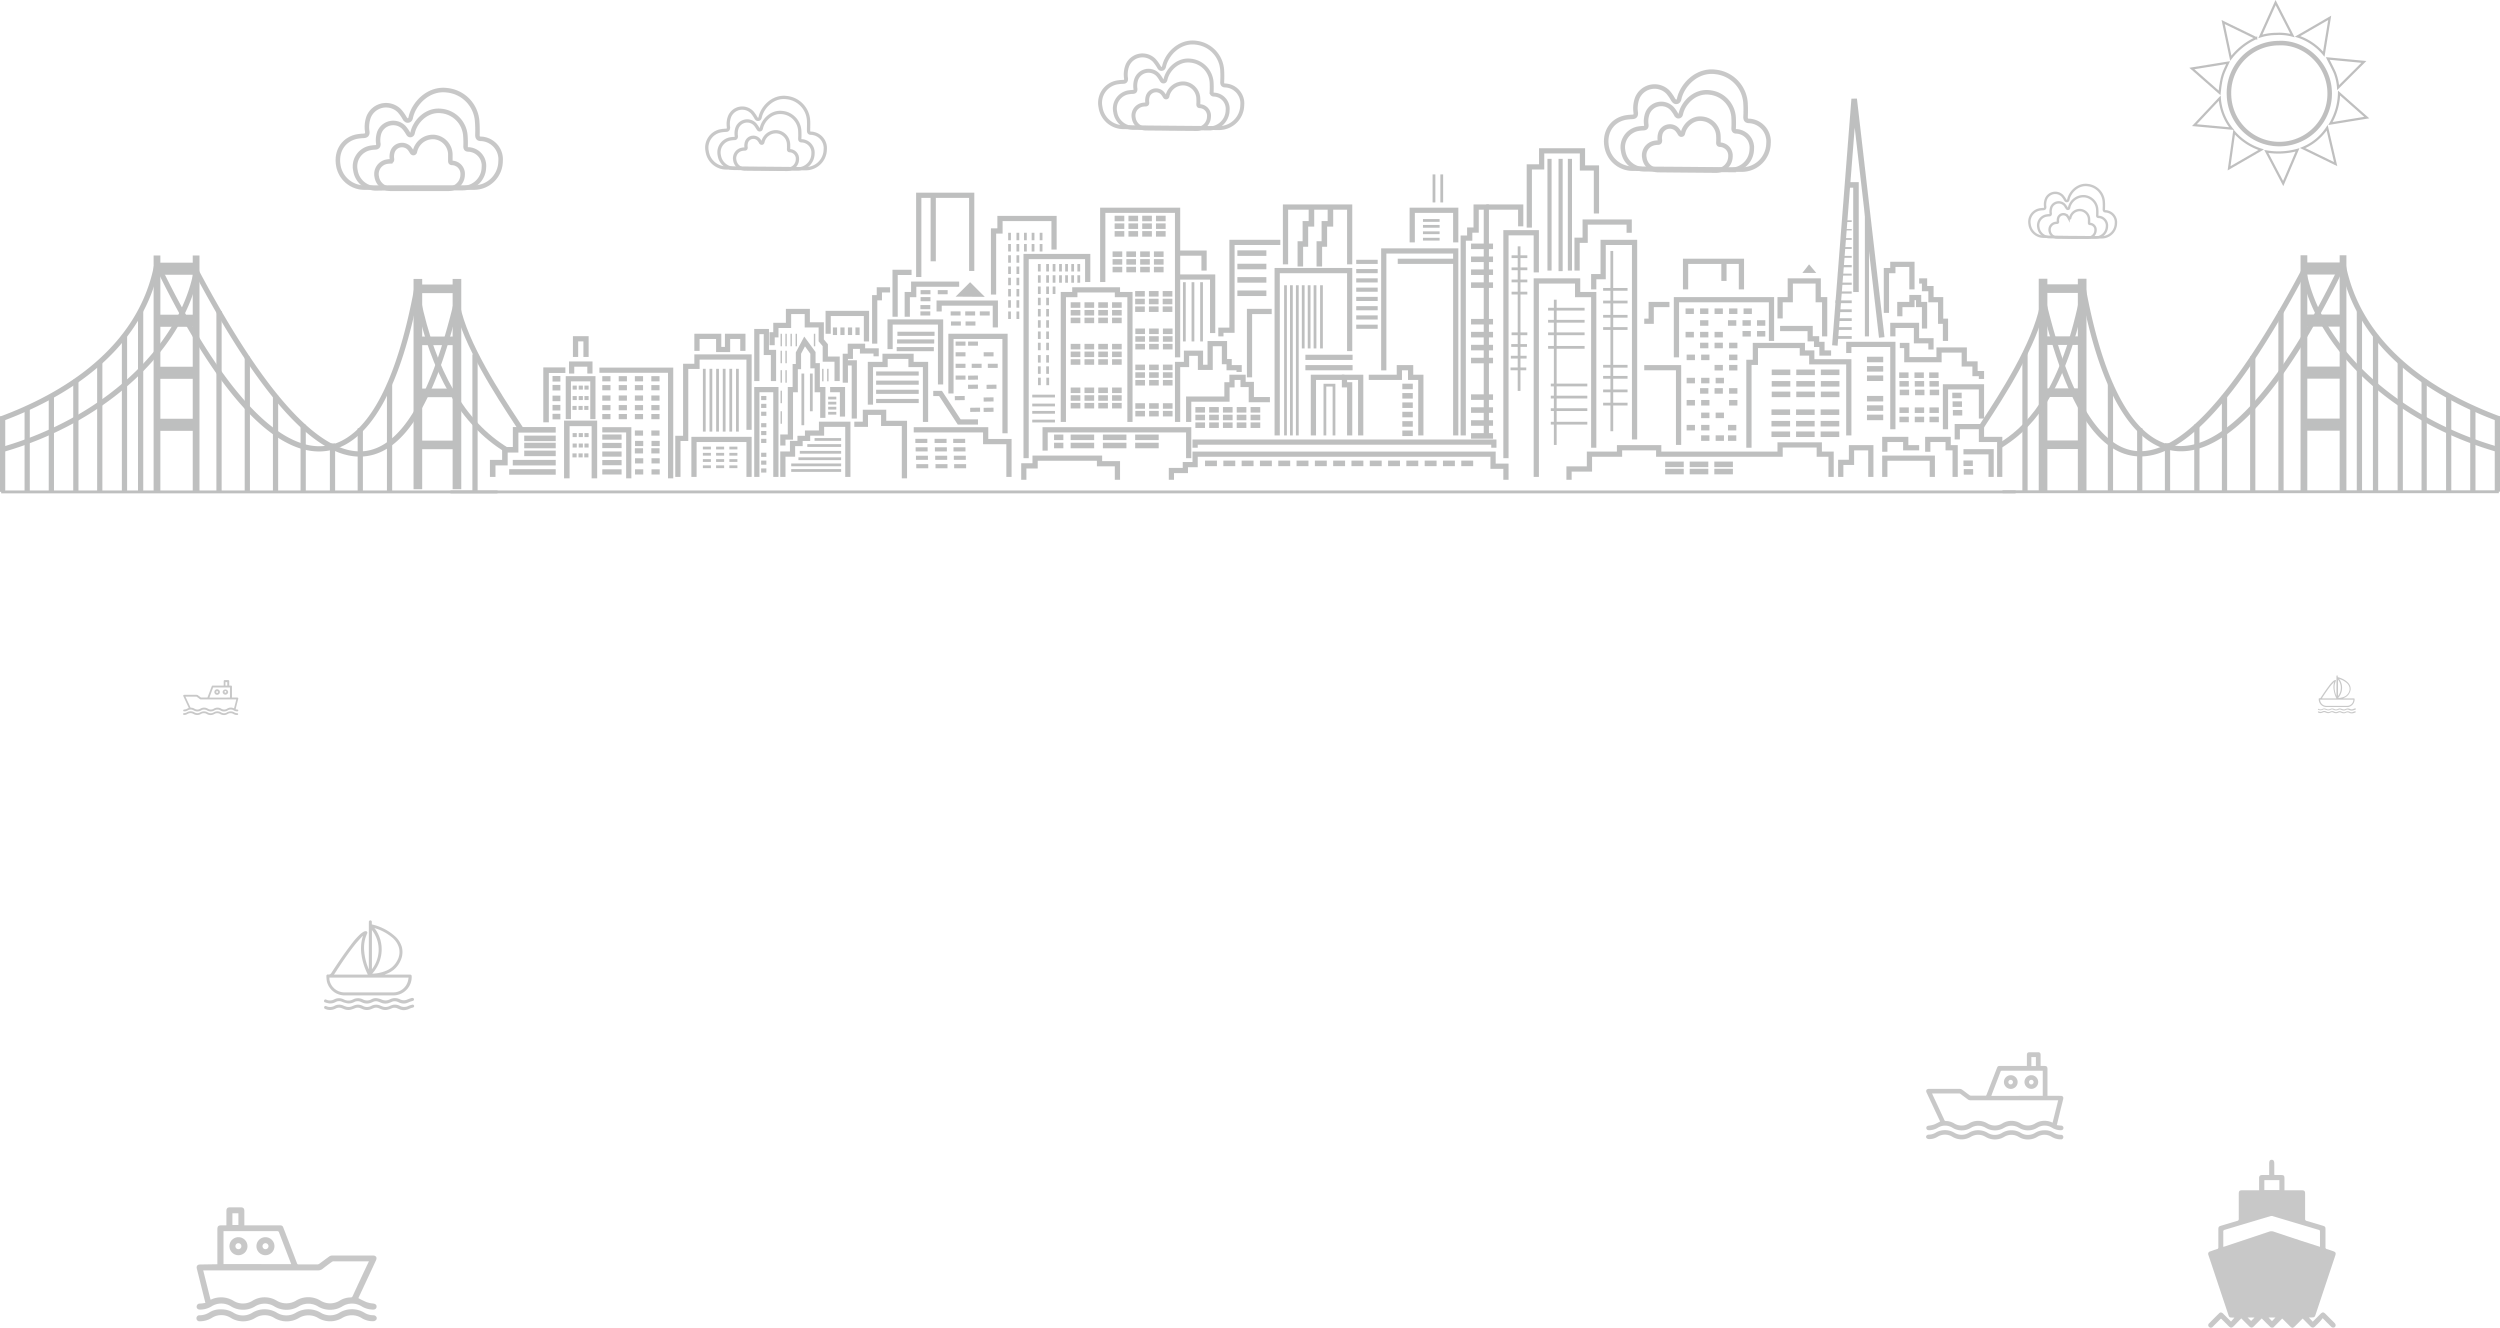 <svg xmlns="http://www.w3.org/2000/svg" viewBox="0 0 729.9 387.62"><defs><style>.cls-1,.cls-4,.cls-5,.cls-6{opacity:0.7;}.cls-2,.cls-6{fill:#b1b1b1;}.cls-3{fill:#a3a4a4;}.cls-10,.cls-4,.cls-5,.cls-7,.cls-8,.cls-9{fill:none;stroke-miterlimit:10;}.cls-4,.cls-5{stroke:#a4a4a4;}.cls-4,.cls-7{stroke-width:1.32px;}.cls-5{stroke-width:0.66px;}.cls-10,.cls-7,.cls-8,.cls-9{stroke:#b1b1b1;}.cls-8{stroke-width:0.96px;}.cls-9{stroke-width:1.15px;}.cls-10{stroke-width:0.7px;}</style></defs><title>Asset 2</title><g id="Layer_2" data-name="Layer 2"><g id="Layer_1-2" data-name="Layer 1"><g class="cls-1"><path class="cls-2" d="M112.38,284.54h7.27c.39,0,.55.16.55.54a5.37,5.37,0,0,1-4.4,5.45,5.46,5.46,0,0,1-1.07.09h-14a5.35,5.35,0,0,1-5.28-4A8.74,8.74,0,0,1,95.3,285a.41.41,0,0,1,.49-.48.93.93,0,0,0,1-.54c1.8-2.76,3.63-5.49,5.64-8.1a21.61,21.61,0,0,1,2.83-3.21,7,7,0,0,1,.95-.66,1.31,1.31,0,0,1,.52-.15.46.46,0,0,1,.47.67,10,10,0,0,0-.9,4.65,16.69,16.69,0,0,0,1.32,5.69s0,0,.07.1V269.38a2.43,2.43,0,0,1,0-.27.43.43,0,0,1,.42-.4.42.42,0,0,1,.44.37,4.14,4.14,0,0,1,0,.61c0,.15,0,.21.2.25a14.88,14.88,0,0,1,6.48,3.33,6.78,6.78,0,0,1,2.08,3.17,5.87,5.87,0,0,1-.33,3.94,7,7,0,0,1-3.93,3.86l-.69.27Zm-16.21.89c0,.18,0,.34,0,.5a4.46,4.46,0,0,0,4.47,3.81q7.07,0,14.11,0a4.44,4.44,0,0,0,4.33-3.22c.1-.35.14-.71.22-1.09Zm12.5-1.15a11.55,11.55,0,0,0,4.08-.87,6.27,6.27,0,0,0,3.25-3,5.07,5.07,0,0,0,.43-3.89,6.12,6.12,0,0,0-2-2.86,14.09,14.09,0,0,0-4.61-2.55l-.5-.16a10.11,10.11,0,0,1,2.1,6.76A10.75,10.75,0,0,1,108.67,284.28Zm-11.18.26h9.88l-.07-.17a18.66,18.66,0,0,1-1.73-5.39,12.29,12.29,0,0,1,.11-4.68c.08-.35.18-.7.28-1.09l-.2.17c-.72.81-1.48,1.6-2.15,2.45-2.18,2.75-4.12,5.67-6,8.59C97.54,284.44,97.53,284.48,97.49,284.54Zm11.1-13v11.43a9.31,9.31,0,0,0,0-11.43Z"/><path class="cls-2" d="M117.82,294.93a3.47,3.47,0,0,1-1.3-.32l-.48-.2a2.1,2.1,0,0,0-1.7,0,7.07,7.07,0,0,1-1.35.43,3.06,3.06,0,0,1-1.76-.23l-.73-.28a1.93,1.93,0,0,0-1.51.05,8.12,8.12,0,0,1-1.13.42,3.23,3.23,0,0,1-2.14-.24c-.19-.08-.39-.17-.59-.24a2.08,2.08,0,0,0-1.53.06,8,8,0,0,1-1.41.46,3.25,3.25,0,0,1-1.84-.26c-.21-.08-.41-.17-.62-.24a2,2,0,0,0-1.59.06,4,4,0,0,1-1.54.47,3.46,3.46,0,0,1-1.71-.32.44.44,0,0,1-.23-.59.42.42,0,0,1,.59-.21,2.57,2.57,0,0,0,2.34-.06,3,3,0,0,1,2.73-.07c.18.08.38.15.57.22a2.56,2.56,0,0,0,1.94-.07,6.61,6.61,0,0,1,1.13-.4,3.16,3.16,0,0,1,2.06.36,2.39,2.39,0,0,0,1.74.19,2.9,2.9,0,0,0,.64-.24,3,3,0,0,1,2.7-.06l.55.21a2.59,2.59,0,0,0,2-.06,6.3,6.3,0,0,1,1.1-.4,3,3,0,0,1,2,.31,2.71,2.71,0,0,0,2.51,0,5.65,5.65,0,0,1,1.1-.35.44.44,0,0,1,.56.38c0,.25-.15.42-.45.49a4.45,4.45,0,0,0-.85.28A4.1,4.1,0,0,1,117.82,294.93Z"/><path class="cls-2" d="M118,293a3.6,3.6,0,0,1-1.48-.31,5.55,5.55,0,0,0-.56-.24,2.06,2.06,0,0,0-1.58.06,6.89,6.89,0,0,1-1.15.42,3.3,3.3,0,0,1-2-.18l-.71-.28a2,2,0,0,0-1.62.05,5.65,5.65,0,0,1-1.13.41,3.23,3.23,0,0,1-2-.23l-.4-.18a2.15,2.15,0,0,0-1.87,0,3.35,3.35,0,0,1-2,.43,11.33,11.33,0,0,1-1.15-.28,5.38,5.38,0,0,1-.51-.2,2,2,0,0,0-1.79.06,3.32,3.32,0,0,1-2,.42,6.86,6.86,0,0,1-1.16-.31.41.41,0,0,1-.25-.59.43.43,0,0,1,.59-.21,2.52,2.52,0,0,0,2.33-.06,3.07,3.07,0,0,1,2.8,0,3,3,0,0,0,1.68.33,3.4,3.4,0,0,0,1-.3,3.14,3.14,0,0,1,2.95,0,2.6,2.6,0,0,0,2.35,0,2.69,2.69,0,0,1,1.63-.39,7.11,7.11,0,0,1,1.37.37,3,3,0,0,0,1.56.27,3.56,3.56,0,0,0,.91-.28,3.19,3.19,0,0,1,3,0,2.53,2.53,0,0,0,2.2,0c.39-.16.8-.29,1.2-.42a.71.71,0,0,1,.21,0,.42.42,0,0,1,.45.39.46.46,0,0,1-.36.48,10,10,0,0,0-1.06.34A3.65,3.65,0,0,1,118,293Z"/></g><g class="cls-1"><rect class="cls-3" x="131.52" y="143.2" width="456.97" height="0.84"/><polygon class="cls-3" points="144.66 139.24 143.04 139.24 143.04 134.27 146.6 134.27 146.6 130.51 149.73 130.51 149.73 124.68 162.25 124.68 162.25 126.3 151.35 126.3 151.35 132.13 148.22 132.13 148.22 135.88 144.66 135.88 144.66 139.24"/><rect class="cls-3" x="153.05" y="127.18" width="9.2" height="1.62"/><rect class="cls-3" x="153.05" y="129.26" width="9.2" height="1.62"/><rect class="cls-3" x="153.05" y="131.56" width="9.2" height="1.62"/><rect class="cls-3" x="149.71" y="134.27" width="12.54" height="1.62"/><rect class="cls-3" x="148.66" y="136.98" width="13.59" height="1.62"/><polygon class="cls-3" points="160.24 123.3 158.62 123.3 158.62 107.27 165.07 107.27 165.07 108.89 160.24 108.89 160.24 123.3"/><rect class="cls-3" x="161.31" y="109.78" width="2.3" height="1.62"/><rect class="cls-3" x="161.31" y="112.38" width="2.3" height="1.62"/><rect class="cls-3" x="161.31" y="115.51" width="2.3" height="1.62"/><rect class="cls-3" x="161.31" y="118.22" width="2.3" height="1.62"/><rect class="cls-3" x="161.31" y="120.82" width="2.3" height="1.62"/><polygon class="cls-3" points="174.35 139.66 172.73 139.66 172.73 124.42 166.3 124.42 166.3 139.66 164.68 139.66 164.68 122.8 174.35 122.8 174.35 139.66"/><rect class="cls-3" x="167.13" y="132.37" width="1.22" height="1.17"/><rect class="cls-3" x="168.9" y="132.37" width="1.22" height="1.17"/><rect class="cls-3" x="170.58" y="132.37" width="1.22" height="1.17"/><rect class="cls-3" x="167.18" y="129.49" width="1.22" height="1.17"/><rect class="cls-3" x="168.96" y="129.49" width="1.22" height="1.17"/><rect class="cls-3" x="170.63" y="129.49" width="1.22" height="1.17"/><rect class="cls-3" x="167.18" y="126.44" width="1.22" height="1.17"/><rect class="cls-3" x="168.96" y="126.44" width="1.22" height="1.17"/><rect class="cls-3" x="170.63" y="126.44" width="1.22" height="1.17"/><rect class="cls-3" x="167.13" y="118.51" width="1.22" height="1.17"/><rect class="cls-3" x="168.9" y="118.51" width="1.22" height="1.17"/><rect class="cls-3" x="170.58" y="118.51" width="1.22" height="1.17"/><rect class="cls-3" x="167.18" y="115.63" width="1.22" height="1.17"/><rect class="cls-3" x="168.96" y="115.63" width="1.22" height="1.17"/><rect class="cls-3" x="170.63" y="115.63" width="1.22" height="1.17"/><rect class="cls-3" x="167.18" y="112.58" width="1.22" height="1.17"/><rect class="cls-3" x="168.96" y="112.58" width="1.22" height="1.17"/><rect class="cls-3" x="170.63" y="112.58" width="1.22" height="1.17"/><polygon class="cls-3" points="173.86 122.36 172.33 122.36 172.33 111.34 166.7 111.34 166.7 122.36 165.17 122.36 165.17 109.82 173.86 109.82 173.86 122.36"/><polygon class="cls-3" points="172.99 109.06 171.47 109.06 171.47 107.06 167.66 107.06 167.66 109.06 166.13 109.06 166.13 105.53 172.99 105.53 172.99 109.06"/><polygon class="cls-3" points="171.86 104.22 170.33 104.22 170.33 99.67 168.8 99.67 168.8 104.22 167.27 104.22 167.27 98.15 171.86 98.15 171.86 104.22"/><polygon class="cls-3" points="184.33 139.66 182.81 139.66 182.81 126.25 175.84 126.25 175.84 124.72 184.33 124.72 184.33 139.66"/><rect class="cls-3" x="175.84" y="126.85" width="5.64" height="1.52"/><rect class="cls-3" x="175.84" y="129.31" width="5.64" height="1.52"/><rect class="cls-3" x="175.84" y="131.81" width="5.64" height="1.52"/><rect class="cls-3" x="175.84" y="134.31" width="5.64" height="1.52"/><rect class="cls-3" x="175.84" y="137.02" width="5.64" height="1.52"/><polygon class="cls-3" points="196.56 139.66 195.03 139.66 195.03 108.84 175 108.84 175 107.32 196.56 107.32 196.56 139.66"/><rect class="cls-3" x="175.84" y="109.82" width="2.4" height="1.52"/><rect class="cls-3" x="180.64" y="109.82" width="2.4" height="1.52"/><rect class="cls-3" x="185.35" y="109.82" width="2.4" height="1.52"/><rect class="cls-3" x="190.16" y="109.82" width="2.4" height="1.52"/><rect class="cls-3" x="175.84" y="112.43" width="2.4" height="1.52"/><rect class="cls-3" x="180.64" y="112.43" width="2.4" height="1.52"/><rect class="cls-3" x="185.35" y="112.43" width="2.4" height="1.52"/><rect class="cls-3" x="190.16" y="112.43" width="2.4" height="1.52"/><rect class="cls-3" x="175.84" y="115.46" width="2.4" height="1.52"/><rect class="cls-3" x="180.64" y="115.46" width="2.4" height="1.52"/><rect class="cls-3" x="185.35" y="115.46" width="2.4" height="1.52"/><rect class="cls-3" x="190.16" y="115.46" width="2.4" height="1.52"/><rect class="cls-3" x="175.84" y="118.26" width="2.4" height="1.52"/><rect class="cls-3" x="180.64" y="118.26" width="2.4" height="1.52"/><rect class="cls-3" x="185.35" y="118.26" width="2.4" height="1.52"/><rect class="cls-3" x="190.16" y="118.26" width="2.4" height="1.52"/><rect class="cls-3" x="175.84" y="120.87" width="2.4" height="1.52"/><rect class="cls-3" x="180.64" y="120.87" width="2.4" height="1.52"/><rect class="cls-3" x="185.35" y="120.87" width="2.4" height="1.52"/><rect class="cls-3" x="190.16" y="120.87" width="2.4" height="1.52"/><rect class="cls-3" x="185.35" y="125.68" width="2.4" height="1.52"/><rect class="cls-3" x="190.16" y="125.68" width="2.4" height="1.52"/><rect class="cls-3" x="185.4" y="128.72" width="2.4" height="1.52"/><rect class="cls-3" x="190.21" y="128.72" width="2.4" height="1.52"/><rect class="cls-3" x="185.35" y="130.87" width="2.4" height="1.52"/><rect class="cls-3" x="190.16" y="130.87" width="2.4" height="1.52"/><rect class="cls-3" x="185.4" y="133.79" width="2.4" height="1.52"/><rect class="cls-3" x="190.21" y="133.79" width="2.4" height="1.52"/><rect class="cls-3" x="185.4" y="137.02" width="2.4" height="1.52"/><rect class="cls-3" x="190.21" y="137.02" width="2.4" height="1.52"/><polygon class="cls-3" points="198.68 139.24 197.15 139.24 197.15 127.23 199.43 127.23 199.43 106.2 202.72 106.2 202.72 103.46 219.45 103.46 219.45 125.49 217.93 125.49 217.93 104.99 204.25 104.99 204.25 107.72 200.95 107.72 200.95 128.75 198.68 128.75 198.68 139.24"/><polygon class="cls-3" points="219.45 139.24 217.93 139.24 217.93 129.06 203.38 129.06 203.38 139.24 201.85 139.24 201.85 127.54 219.45 127.54 219.45 139.24"/><polygon class="cls-3" points="213.18 102.8 209.07 102.8 209.07 98.97 204.25 98.97 204.25 102.45 202.72 102.45 202.72 97.44 210.59 97.44 210.59 101.28 211.65 101.28 211.65 97.44 217.65 97.44 217.65 102.45 216.12 102.45 216.12 98.97 213.18 98.97 213.18 102.8"/><polygon class="cls-3" points="227.29 139.24 225.76 139.24 225.76 114.52 221.73 114.52 221.73 139.24 220.2 139.24 220.2 112.99 227.29 112.99 227.29 139.24"/><polygon class="cls-3" points="226.59 111.26 225.06 111.26 225.06 103.66 222.98 103.66 222.98 97.56 221.73 97.56 221.73 111.26 220.2 111.26 220.2 96.04 224.51 96.04 224.51 102.14 226.59 102.14 226.59 111.26"/><polygon class="cls-3" points="245.17 111.26 243.64 111.26 243.64 105.61 240.19 105.61 240.19 101.06 239.01 99.66 239.01 95.61 234.94 95.61 234.94 91.7 230.98 91.7 230.98 95.76 227.29 95.76 227.29 98.5 226.19 98.5 226.19 100.79 224.67 100.79 224.67 96.98 225.76 96.98 225.76 94.24 229.45 94.24 229.45 90.17 236.46 90.17 236.46 94.08 240.54 94.08 240.54 99.1 241.72 100.51 241.72 104.09 245.17 104.09 245.17 111.26"/><polygon class="cls-3" points="246.73 121.63 245.21 121.63 245.21 114.52 242.36 114.52 242.36 112.99 246.73 112.99 246.73 121.63"/><polygon class="cls-3" points="248.3 139.24 246.77 139.24 246.77 124.63 240.62 124.63 240.62 127.2 236.54 127.2 236.54 128.75 234.35 128.75 234.35 130.25 232.15 130.25 232.15 133.34 229.33 133.34 229.33 139.24 227.8 139.24 227.8 131.81 230.63 131.81 230.63 128.72 232.82 128.72 232.82 127.23 235.01 127.23 235.01 125.68 239.09 125.68 239.09 123.11 248.3 123.11 248.3 139.24"/><polygon class="cls-3" points="229.33 130.07 227.8 130.07 227.8 126.85 230 126.85 230 112.99 231.41 112.99 231.41 106.28 232.35 106.28 232.35 102.89 234.81 98.26 238.11 102.78 238.11 106.02 239.37 106.02 239.37 112.99 240.99 112.99 240.99 122 239.46 122 239.46 114.52 237.84 114.52 237.84 107.54 236.58 107.54 236.58 103.28 235.02 101.13 233.88 103.27 233.88 107.8 232.94 107.8 232.94 114.52 231.53 114.52 231.53 128.37 229.33 128.37 229.33 130.07"/><polygon class="cls-3" points="264.82 139.66 263.29 139.66 263.29 124.37 257.23 124.37 257.23 121.14 253.42 121.14 253.42 124.63 249.42 124.63 249.42 123.11 251.9 123.11 251.9 119.62 258.75 119.62 258.75 122.85 264.82 122.85 264.82 139.66"/><polygon class="cls-3" points="253.74 99.69 252.21 99.69 252.21 92.27 242.55 92.27 242.55 97.45 241.03 97.45 241.03 90.75 253.74 90.75 253.74 99.69"/><polygon class="cls-3" points="247.57 111.73 246.04 111.73 246.04 103.27 247.5 103.27 247.5 100.34 252.59 100.34 252.59 101.69 256.56 101.69 256.56 104.03 255.03 104.03 255.03 103.22 251.06 103.22 251.06 101.86 249.03 101.86 249.03 104.79 247.57 104.79 247.57 111.73"/><polygon class="cls-3" points="250.18 122.2 248.66 122.2 248.66 106.71 247.38 106.71 247.38 105.18 250.18 105.18 250.18 122.2"/><polygon class="cls-3" points="270.98 123.19 269.45 123.19 269.45 107.18 265.22 107.18 265.22 104.79 259.17 104.79 259.17 107.18 254.89 107.18 254.89 118.14 253.36 118.14 253.36 105.65 257.64 105.65 257.64 103.27 266.75 103.27 266.75 105.65 270.98 105.65 270.98 123.19"/><polygon class="cls-3" points="295.34 139.24 293.81 139.24 293.81 129.69 287.01 129.69 287.01 126.25 266.77 126.25 266.77 124.72 288.54 124.72 288.54 128.16 295.34 128.16 295.34 139.24"/><polygon class="cls-3" points="275.37 112.25 273.84 112.25 273.84 94.77 260.63 94.77 260.63 101.93 259.11 101.93 259.11 93.25 275.37 93.25 275.37 112.25"/><polygon class="cls-3" points="294.19 126.5 292.66 126.5 292.66 98.97 278.4 98.97 278.4 114.88 276.88 114.88 276.88 97.44 294.19 97.44 294.19 126.5"/><polygon class="cls-3" points="256.14 100.33 254.61 100.33 254.61 86.16 255.97 86.16 255.97 83.87 259.87 83.87 259.87 85.39 257.5 85.39 257.5 87.69 256.14 87.69 256.14 100.33"/><polygon class="cls-3" points="262.1 92.48 260.57 92.48 260.57 78.76 266.14 78.76 266.14 80.29 262.1 80.29 262.1 92.48"/><polygon class="cls-3" points="265.65 92.48 264.12 92.48 264.12 85.24 266 85.24 266 82.2 280.04 82.2 280.04 83.73 267.53 83.73 267.53 86.77 265.65 86.77 265.65 92.48"/><polygon class="cls-3" points="285.53 123.96 279.63 123.96 274.19 115.64 272.47 115.64 272.47 114.12 275.02 114.12 280.46 122.43 285.53 122.43 285.53 123.96"/><polygon class="cls-3" points="291.36 95.6 289.84 95.6 289.84 89.25 274.95 89.25 274.95 90.94 273.43 90.94 273.43 87.73 291.36 87.73 291.36 95.6"/><polygon class="cls-3" points="269 80.88 267.47 80.88 267.47 56.25 284.46 56.25 284.46 79.11 282.94 79.11 282.94 57.77 269 57.77 269 80.88"/><rect class="cls-3" x="271.7" y="57.01" width="1.53" height="19.28"/><polygon class="cls-3" points="290.84 86 289.31 86 289.31 66.67 291.19 66.67 291.19 63.03 308.5 63.03 308.5 72.86 306.98 72.86 306.98 64.55 292.72 64.55 292.72 68.2 290.84 68.2 290.84 86"/><polygon class="cls-3" points="300.35 133.77 298.82 133.77 298.82 74.13 318.33 74.13 318.33 82.34 316.8 82.34 316.8 75.66 300.35 75.66 300.35 133.77"/><polygon class="cls-3" points="327.01 140.08 325.48 140.08 325.48 136.15 320.25 136.15 320.25 134.53 302.97 134.53 302.97 136.78 299.67 136.78 299.67 140.08 298.15 140.08 298.15 135.25 301.44 135.25 301.44 133.01 321.78 133.01 321.78 134.63 327.01 134.63 327.01 140.08"/><polygon class="cls-3" points="347.81 133.77 346.28 133.77 346.28 126.25 305.89 126.25 305.89 131.56 304.37 131.56 304.37 124.72 347.81 124.72 347.81 133.77"/><polygon class="cls-3" points="330.66 123.19 329.14 123.19 329.14 86.77 325.48 86.77 325.48 85.39 314.57 85.39 314.57 86.77 311.22 86.77 311.22 123.19 309.69 123.19 309.69 85.24 313.04 85.24 313.04 83.87 327.01 83.87 327.01 85.24 330.66 85.24 330.66 123.19"/><polygon class="cls-3" points="344.57 104.33 343.04 104.33 343.04 62.15 322.72 62.15 322.72 82.34 321.19 82.34 321.19 60.63 344.57 60.63 344.57 104.33"/><polygon class="cls-3" points="352.3 79 350.77 79 350.77 74.66 343.8 74.66 343.8 73.14 352.3 73.14 352.3 79"/><polygon class="cls-3" points="354.81 97.24 353.28 97.24 353.28 81.64 343.8 81.64 343.8 80.12 354.81 80.12 354.81 97.24"/><polygon class="cls-3" points="344.57 123.19 343.04 123.19 343.04 105.65 345.65 105.65 345.65 102.37 351.25 102.37 351.25 106.49 352.55 106.49 352.55 99.57 358.26 99.57 358.26 104.82 359.62 104.82 359.62 106.59 362.54 106.59 362.54 108.6 361.01 108.6 361.01 108.11 358.09 108.11 358.09 106.34 356.73 106.34 356.73 101.09 354.08 101.09 354.08 108.01 349.73 108.01 349.73 103.89 347.18 103.89 347.18 107.18 344.57 107.18 344.57 123.19"/><polygon class="cls-3" points="347.81 123.19 346.28 123.19 346.28 115.76 357.46 115.76 357.46 111.59 358.93 111.59 358.93 109.4 363.69 109.4 363.69 111.49 366.1 111.49 366.1 115.92 370.77 115.92 370.77 117.44 364.57 117.44 364.57 113.01 362.17 113.01 362.17 110.93 360.45 110.93 360.45 113.11 358.99 113.11 358.99 117.28 347.81 117.28 347.81 123.19"/><polygon class="cls-3" points="365.57 110.17 364.05 110.17 364.05 90.17 371.29 90.17 371.29 91.7 365.57 91.7 365.57 110.17"/><polygon class="cls-3" points="357.21 98.21 355.69 98.21 355.69 95.65 358.93 95.65 358.93 70.01 373.8 70.01 373.8 71.53 360.45 71.53 360.45 97.17 357.21 97.17 357.21 98.21"/><polygon class="cls-3" points="394.81 77.18 393.29 77.18 393.29 61.22 376.08 61.22 376.08 77.18 374.55 77.18 374.55 59.69 394.81 59.69 394.81 77.18"/><polygon class="cls-3" points="373.65 127.13 372.12 127.13 372.12 78.24 394.81 78.24 394.81 102.51 393.29 102.51 393.29 79.77 373.65 79.77 373.65 127.13"/><polygon class="cls-3" points="440.44 140.08 438.91 140.08 438.91 136.88 435.15 136.88 435.15 133.36 349.69 133.36 349.69 136.41 346.84 136.41 346.84 138.13 342.76 138.13 342.76 140.08 341.24 140.08 341.24 136.61 345.31 136.61 345.31 134.89 348.16 134.89 348.16 131.84 436.68 131.84 436.68 135.35 440.44 135.35 440.44 140.08"/><polygon class="cls-3" points="436.91 130.72 435.38 130.72 435.38 129.84 349.69 129.84 349.69 130.72 348.16 130.72 348.16 128.32 436.91 128.32 436.91 130.72"/><polygon class="cls-3" points="415.59 127.13 414.06 127.13 414.06 110.93 411.08 110.93 411.08 108.11 409.32 108.11 409.32 110.93 399.62 110.93 399.62 109.4 407.79 109.4 407.79 106.59 412.61 106.59 412.61 109.4 415.59 109.4 415.59 127.13"/><polygon class="cls-3" points="425.78 127.13 424.25 127.13 424.25 74.03 404.77 74.03 404.77 108.13 403.24 108.13 403.24 72.51 425.78 72.51 425.78 127.13"/><rect class="cls-3" x="408.08" y="75.53" width="16.93" height="1.52"/><polygon class="cls-3" points="425.78 70.77 424.25 70.77 424.25 62.15 413.08 62.15 413.08 70.77 411.55 70.77 411.55 60.63 425.78 60.63 425.78 70.77"/><polygon class="cls-3" points="398.03 127.13 396.5 127.13 396.5 110.93 393.3 110.93 393.3 111.59 394.81 111.59 394.81 127.13 393.29 127.13 393.29 113.11 391.77 113.11 391.77 109.4 398.03 109.4 398.03 127.13"/><polygon class="cls-3" points="384.23 127.13 382.7 127.13 382.7 109.4 392.53 109.4 392.53 110.93 384.23 110.93 384.23 127.13"/><rect class="cls-3" x="381.12" y="103.57" width="13.78" height="1.52"/><rect class="cls-3" x="381.12" y="106.59" width="13.78" height="1.52"/><polygon class="cls-3" points="434.71 127.13 433.19 127.13 433.19 61.22 431.74 61.22 431.74 67.94 429.86 67.94 429.86 70.28 427.97 70.28 427.97 127.13 426.44 127.13 426.44 68.76 428.33 68.76 428.33 66.41 430.21 66.41 430.21 59.69 434.71 59.69 434.71 127.13"/><polygon class="cls-3" points="447.26 66.45 445.73 66.45 445.73 47.97 449.34 47.97 449.34 43.28 462.78 43.28 462.78 48.28 466.86 48.28 466.86 62.33 465.33 62.33 465.33 49.8 461.25 49.8 461.25 44.8 450.86 44.8 450.86 49.49 447.26 49.49 447.26 66.45"/><polygon class="cls-3" points="444.75 66.08 443.22 66.08 443.22 61.22 433.95 61.22 433.95 59.69 444.75 59.69 444.75 66.08"/><polygon class="cls-3" points="440.44 133.77 438.91 133.77 438.91 67.19 449.3 67.19 449.3 79.53 447.77 79.53 447.77 68.72 440.44 68.72 440.44 133.77"/><polygon class="cls-3" points="449.3 139.24 447.77 139.24 447.77 81.26 461.37 81.26 461.37 85.24 466.07 85.24 466.07 130.72 464.54 130.72 464.54 86.77 459.84 86.77 459.84 82.79 449.3 82.79 449.3 139.24"/><polygon class="cls-3" points="458.86 140.08 457.33 140.08 457.33 136.16 463.29 136.16 463.29 131.84 472.07 131.84 472.07 129.96 485.04 129.96 485.04 131.84 518.95 131.84 518.95 129.14 531.92 129.14 531.92 131.84 535.37 131.84 535.37 139.24 533.84 139.24 533.84 133.36 530.39 133.36 530.39 130.66 520.48 130.66 520.48 133.36 483.51 133.36 483.51 131.49 473.6 131.49 473.6 133.36 464.82 133.36 464.82 137.69 458.86 137.69 458.86 140.08"/><polygon class="cls-3" points="461.21 79 459.68 79 459.68 69.38 462.04 69.38 462.04 64.07 476.42 64.07 476.42 67.96 474.89 67.96 474.89 65.59 463.56 65.59 463.56 70.91 461.21 70.91 461.21 79"/><polygon class="cls-3" points="477.99 128.3 476.46 128.3 476.46 71.53 468.82 71.53 468.82 81.54 466.07 81.54 466.07 84.49 464.54 84.49 464.54 80.01 467.29 80.01 467.29 70.01 477.99 70.01 477.99 128.3"/><polygon class="cls-3" points="490.84 129.9 489.31 129.9 489.31 108.11 480.05 108.11 480.05 106.59 490.84 106.59 490.84 129.9"/><polygon class="cls-3" points="482.85 94.55 480.05 94.55 480.05 93.03 481.32 93.03 481.32 88.14 487.41 88.14 487.41 89.67 482.85 89.67 482.85 94.55"/><polygon class="cls-3" points="490.22 104.33 488.69 104.33 488.69 86.74 517.97 86.74 517.97 99.54 516.44 99.54 516.44 88.26 490.22 88.26 490.22 104.33"/><polygon class="cls-3" points="509.19 84.49 507.66 84.49 507.66 77.06 492.88 77.06 492.88 84.49 491.35 84.49 491.35 75.53 509.19 75.53 509.19 84.49"/><rect class="cls-3" x="502.56" y="76.29" width="1.53" height="5.73"/><polygon class="cls-3" points="533.49 98.21 531.96 98.21 531.96 88.26 530.08 88.26 530.08 82.79 523.45 82.79 523.45 88.26 520.48 88.26 520.48 92.97 518.95 92.97 518.95 86.74 521.93 86.74 521.93 81.26 531.61 81.26 531.61 86.74 533.49 86.74 533.49 98.21"/><polygon class="cls-3" points="534.61 103.83 531.18 103.83 531.18 101.31 529.61 101.31 529.61 99.67 527.73 99.67 527.73 96.68 519.71 96.68 519.71 95.15 529.25 95.15 529.25 98.15 531.14 98.15 531.14 99.79 532.7 99.79 532.7 102.3 534.61 102.3 534.61 103.83"/><polygon class="cls-3" points="511.38 130.72 509.85 130.72 509.85 105.03 511.74 105.03 511.74 100.1 526.98 100.1 526.98 102.3 529.73 102.3 529.73 104.87 540.54 104.87 540.54 127.13 539.01 127.13 539.01 106.39 528.2 106.39 528.2 103.83 525.45 103.83 525.45 101.63 513.26 101.63 513.26 106.55 511.38 106.55 511.38 130.72"/><polygon class="cls-3" points="553.4 125.33 551.87 125.33 551.87 101.31 540.54 101.31 540.54 103.07 539.01 103.07 539.01 99.79 553.4 99.79 553.4 125.33"/><polygon class="cls-3" points="579.27 110.64 577.74 110.64 577.74 109.83 575.86 109.83 575.86 107.02 572.72 107.02 572.72 102.95 566.88 102.95 566.88 105.77 555.95 105.77 555.95 101.63 554.67 101.63 554.67 100.1 557.48 100.1 557.48 104.25 565.36 104.25 565.36 101.43 574.25 101.43 574.25 105.5 577.39 105.5 577.39 108.31 579.27 108.31 579.27 110.64"/><polygon class="cls-3" points="564.53 102.04 563 102.04 563 100.25 558.77 100.25 558.77 95.76 553.4 95.76 553.4 98.21 551.87 98.21 551.87 94.24 560.3 94.24 560.3 98.73 564.53 98.73 564.53 102.04"/><polygon class="cls-3" points="551.52 91.35 549.99 91.35 549.99 78.24 551.87 78.24 551.87 76.42 558.97 76.42 558.97 84.49 557.44 84.49 557.44 77.94 553.4 77.94 553.4 79.77 551.52 79.77 551.52 91.35"/><polygon class="cls-3" points="562.65 95.92 561.12 95.92 561.12 89.67 559.4 89.67 559.4 87.64 558.97 87.64 558.97 89.67 555.44 89.67 555.44 92.34 553.91 92.34 553.91 88.14 557.44 88.14 557.44 86.11 560.92 86.11 560.92 88.14 562.65 88.14 562.65 95.92"/><polygon class="cls-3" points="568.76 99.54 567.24 99.54 567.24 94.55 565.83 94.55 565.83 88.26 563 88.26 563 85.03 561.12 85.03 561.12 82.79 560.32 82.79 560.32 81.26 562.65 81.26 562.65 83.5 564.53 83.5 564.53 86.74 567.35 86.74 567.35 93.03 568.76 93.03 568.76 99.54"/><polygon class="cls-3" points="568.76 125.33 567.24 125.33 567.24 112.18 579.27 112.18 579.27 122.2 577.74 122.2 577.74 113.7 568.76 113.7 568.76 125.33"/><polygon class="cls-3" points="584.6 139.24 583.07 139.24 583.07 129.06 577.74 129.06 577.74 125.31 572.21 125.31 572.21 128.3 570.68 128.3 570.68 123.79 579.27 123.79 579.27 127.54 584.6 127.54 584.6 139.24"/><polygon class="cls-3" points="582.09 139.24 580.56 139.24 580.56 132.66 573.25 132.66 573.25 131.13 582.09 131.13 582.09 139.24"/><polygon class="cls-3" points="546.97 139.24 545.44 139.24 545.44 131.49 541.33 131.49 541.33 135.75 538.19 135.75 538.19 139.24 536.66 139.24 536.66 134.23 539.8 134.23 539.8 129.96 546.97 129.96 546.97 139.24"/><polygon class="cls-3" points="564.92 139.24 563.39 139.24 563.39 134.53 551.05 134.53 551.05 139.24 549.52 139.24 549.52 133.01 564.92 133.01 564.92 139.24"/><polygon class="cls-3" points="551.05 131.9 549.52 131.9 549.52 127.54 557.16 127.54 557.16 129.96 560.32 129.96 560.32 131.49 555.63 131.49 555.63 129.06 551.05 129.06 551.05 131.9"/><polygon class="cls-3" points="571.59 139.24 570.06 139.24 570.06 131.49 568.02 131.49 568.02 129.06 563.59 129.06 563.59 131.9 562.06 131.9 562.06 127.54 569.55 127.54 569.55 129.96 571.59 129.96 571.59 139.24"/><polygon class="cls-3" points="279 86.61 283.23 82.39 287.52 86.67 279 86.61"/><polygon class="cls-3" points="536.51 100.93 534.9 100.8 540.54 28.81 542.15 28.78 550.2 98.43 548.59 98.61 541.5 37.27 536.51 100.93"/><polygon class="cls-3" points="542.68 85.26 541.06 85.26 541.06 54.8 539.38 54.8 539.38 53.18 542.68 53.18 542.68 85.26"/><rect class="cls-3" x="544.47" y="61.16" width="1.21" height="37.05"/><polygon class="cls-3" points="526.22 79.68 528.18 77.18 530.27 79.68 526.22 79.68"/><rect class="cls-3" x="418.26" y="50.92" width="0.81" height="8.18"/><rect class="cls-3" x="420.53" y="50.92" width="0.81" height="8.18"/><rect class="cls-3" x="451.79" y="46.38" width="1.21" height="32.62"/><rect class="cls-3" x="455.03" y="46.38" width="1.21" height="32.78"/><rect class="cls-3" x="457.75" y="46.38" width="1.21" height="32.62"/><rect class="cls-3" x="470.18" y="73.27" width="0.81" height="52.63"/><rect class="cls-3" x="468.05" y="84.08" width="7.13" height="0.81"/><rect class="cls-3" x="468.05" y="87.77" width="7.13" height="0.81"/><rect class="cls-3" x="468.05" y="91.94" width="7.13" height="0.81"/><rect class="cls-3" x="468.05" y="95.51" width="7.13" height="0.81"/><rect class="cls-3" x="468.05" y="106.53" width="7.13" height="0.81"/><rect class="cls-3" x="468.05" y="109.76" width="7.13" height="0.81"/><rect class="cls-3" x="468.05" y="113.72" width="7.13" height="0.81"/><rect class="cls-3" x="468.05" y="117.58" width="7.13" height="0.81"/><rect class="cls-3" x="453.67" y="87.5" width="0.81" height="42.41"/><rect class="cls-3" x="451.98" y="89.86" width="10.66" height="0.81"/><rect class="cls-3" x="451.98" y="93.39" width="10.66" height="0.81"/><rect class="cls-3" x="451.98" y="97.05" width="10.66" height="0.81"/><rect class="cls-3" x="451.98" y="101.01" width="10.66" height="0.81"/><rect class="cls-3" x="452.77" y="112" width="10.66" height="0.81"/><rect class="cls-3" x="452.77" y="115.53" width="10.66" height="0.81"/><rect class="cls-3" x="452.77" y="119.19" width="10.66" height="0.81"/><rect class="cls-3" x="452.77" y="123.15" width="10.66" height="0.81"/><rect class="cls-3" x="205.22" y="107.68" width="0.81" height="18.33"/><rect class="cls-3" x="207.15" y="107.68" width="0.81" height="18.33"/><rect class="cls-3" x="209.09" y="107.68" width="0.81" height="18.33"/><rect class="cls-3" x="211.02" y="107.68" width="0.81" height="18.33"/><rect class="cls-3" x="212.95" y="107.68" width="0.81" height="18.33"/><rect class="cls-3" x="214.89" y="107.68" width="0.81" height="18.33"/><rect class="cls-3" x="205.21" y="130.4" width="2.35" height="0.81"/><rect class="cls-3" x="209.07" y="130.4" width="2.35" height="0.81"/><rect class="cls-3" x="212.94" y="130.4" width="2.35" height="0.81"/><rect class="cls-3" x="205.21" y="132.22" width="2.35" height="0.81"/><rect class="cls-3" x="209.07" y="132.22" width="2.35" height="0.81"/><rect class="cls-3" x="212.94" y="132.22" width="2.35" height="0.81"/><rect class="cls-3" x="205.21" y="134.05" width="2.35" height="0.81"/><rect class="cls-3" x="209.07" y="134.05" width="2.35" height="0.81"/><rect class="cls-3" x="212.94" y="134.05" width="2.35" height="0.81"/><rect class="cls-3" x="205.21" y="135.87" width="2.35" height="0.81"/><rect class="cls-3" x="209.07" y="135.87" width="2.35" height="0.81"/><rect class="cls-3" x="212.94" y="135.87" width="2.35" height="0.81"/><rect class="cls-3" x="222.22" y="115.61" width="1.53" height="1.21"/><rect class="cls-3" x="222.22" y="117.9" width="1.53" height="1.21"/><rect class="cls-3" x="222.22" y="120.2" width="1.53" height="1.21"/><rect class="cls-3" x="222.22" y="123.54" width="1.53" height="1.21"/><rect class="cls-3" x="222.22" y="125.83" width="1.53" height="1.21"/><rect class="cls-3" x="222.22" y="128.12" width="1.53" height="1.21"/><rect class="cls-3" x="222.22" y="132.18" width="1.53" height="1.21"/><rect class="cls-3" x="222.22" y="134.47" width="1.53" height="1.21"/><rect class="cls-3" x="222.22" y="136.76" width="1.53" height="1.21"/><rect class="cls-3" x="227.89" y="97.45" width="0.41" height="3.65"/><rect class="cls-3" x="227.89" y="102.4" width="0.41" height="3.65"/><rect class="cls-3" x="227.89" y="108.08" width="0.41" height="3.65"/><rect class="cls-3" x="227.89" y="114.07" width="0.41" height="3.65"/><rect class="cls-3" x="227.89" y="120.07" width="0.41" height="3.65"/><rect class="cls-3" x="229.3" y="97.45" width="0.41" height="3.65"/><rect class="cls-3" x="230.79" y="97.45" width="0.41" height="3.65"/><rect class="cls-3" x="232.28" y="97.45" width="0.41" height="3.65"/><rect class="cls-3" x="237.61" y="97.45" width="0.41" height="3.65"/><rect class="cls-3" x="240.02" y="107.68" width="0.41" height="3.65"/><rect class="cls-3" x="241.49" y="107.68" width="0.41" height="3.65"/><rect class="cls-3" x="229.3" y="102.4" width="0.41" height="3.65"/><rect class="cls-3" x="229.3" y="108.08" width="0.41" height="3.65"/><rect class="cls-3" x="233.99" y="109.06" width="0.81" height="15.09"/><rect class="cls-3" x="236.47" y="109.06" width="0.81" height="11.01"/><rect class="cls-3" x="241.79" y="115.81" width="2.38" height="0.81"/><rect class="cls-3" x="241.79" y="117.29" width="2.38" height="0.81"/><rect class="cls-3" x="241.79" y="118.76" width="2.38" height="0.81"/><rect class="cls-3" x="241.79" y="120.24" width="2.38" height="0.81"/><rect class="cls-3" x="237.82" y="127.9" width="7.76" height="0.81"/><rect class="cls-3" x="235.7" y="129.67" width="9.88" height="0.81"/><rect class="cls-3" x="233.51" y="131.65" width="12.07" height="0.81"/><rect class="cls-3" x="233.11" y="133.52" width="12.46" height="0.81"/><rect class="cls-3" x="231" y="135.32" width="14.58" height="0.81"/><rect class="cls-3" x="231" y="136.96" width="14.58" height="0.81"/><rect class="cls-3" x="243.17" y="95.6" width="1.22" height="2.22"/><rect class="cls-3" x="245.36" y="95.6" width="1.22" height="2.22"/><rect class="cls-3" x="247.56" y="95.6" width="1.22" height="2.22"/><rect class="cls-3" x="249.75" y="95.6" width="1.22" height="2.22"/><rect class="cls-3" x="267.24" y="128.12" width="3.5" height="1.21"/><rect class="cls-3" x="272.86" y="128.12" width="3.5" height="1.21"/><rect class="cls-3" x="278.29" y="128.12" width="3.5" height="1.21"/><rect class="cls-3" x="267.33" y="130.59" width="3.5" height="1.21"/><rect class="cls-3" x="272.95" y="130.59" width="3.5" height="1.21"/><rect class="cls-3" x="278.38" y="130.59" width="3.5" height="1.21"/><rect class="cls-3" x="267.42" y="133.05" width="3.5" height="1.21"/><rect class="cls-3" x="273.04" y="133.05" width="3.5" height="1.21"/><rect class="cls-3" x="278.48" y="133.05" width="3.5" height="1.21"/><rect class="cls-3" x="267.51" y="135.51" width="3.5" height="1.21"/><rect class="cls-3" x="273.13" y="135.51" width="3.5" height="1.21"/><rect class="cls-3" x="278.57" y="135.51" width="3.5" height="1.21"/><rect class="cls-3" x="255.79" y="108.45" width="12.44" height="1.21"/><rect class="cls-3" x="255.79" y="111.12" width="12.44" height="1.21"/><rect class="cls-3" x="255.79" y="113.79" width="12.44" height="1.21"/><rect class="cls-3" x="255.79" y="116.47" width="12.44" height="1.21"/><rect class="cls-3" x="262.01" y="96.85" width="10.84" height="1.21"/><rect class="cls-3" x="261.91" y="99.09" width="10.84" height="1.21"/><rect class="cls-3" x="261.8" y="101.33" width="10.84" height="1.21"/><rect class="cls-3" x="279" y="99.72" width="2.89" height="1.21"/><rect class="cls-3" x="277.55" y="90.91" width="2.89" height="1.21"/><rect class="cls-3" x="268.77" y="84.7" width="2.89" height="1.21"/><rect class="cls-3" x="273.79" y="84.7" width="2.89" height="1.21"/><rect class="cls-3" x="268.77" y="86.74" width="2.89" height="1.21"/><rect class="cls-3" x="268.72" y="89.06" width="2.89" height="1.21"/><rect class="cls-3" x="268.72" y="90.91" width="2.89" height="1.21"/><rect class="cls-3" x="281.81" y="90.91" width="2.89" height="1.21"/><rect class="cls-3" x="277.64" y="93.85" width="2.89" height="1.21"/><rect class="cls-3" x="281.9" y="93.85" width="2.89" height="1.21"/><rect class="cls-3" x="286.07" y="90.91" width="2.89" height="1.21"/><rect class="cls-3" x="279" y="102.84" width="2.89" height="1.21"/><rect class="cls-3" x="279" y="106.2" width="2.89" height="1.21"/><rect class="cls-3" x="279" y="109.64" width="2.89" height="1.21"/><rect class="cls-3" x="283.7" y="106.2" width="2.89" height="1.21"/><rect class="cls-3" x="282.64" y="109.64" width="2.89" height="1.21" transform="translate(-1.68 4.44) rotate(-0.89)"/><rect class="cls-3" x="282.64" y="112.3" width="2.89" height="1.21" transform="translate(-1.73 4.44) rotate(-0.89)"/><rect class="cls-3" x="278.78" y="115.61" width="2.89" height="1.21" transform="translate(-1.78 4.38) rotate(-0.89)"/><rect class="cls-3" x="288.05" y="112.3" width="2.89" height="1.21" transform="translate(-1.73 4.53) rotate(-0.89)"/><rect class="cls-3" x="287.19" y="116" width="2.89" height="1.21" transform="translate(-1.78 4.52) rotate(-0.89)"/><rect class="cls-3" x="287.19" y="119.02" width="2.89" height="1.21" transform="translate(-1.83 4.52) rotate(-0.89)"/><rect class="cls-3" x="283.26" y="119.02" width="2.89" height="1.21" transform="translate(-1.83 4.45) rotate(-0.89)"/><rect class="cls-3" x="288.41" y="106.2" width="2.89" height="1.21"/><rect class="cls-3" x="282.64" y="99.72" width="2.89" height="1.21"/><rect class="cls-3" x="287.19" y="102.84" width="2.89" height="1.21"/><rect class="cls-3" x="294.34" y="67.96" width="0.81" height="2.19"/><rect class="cls-3" x="294.34" y="71.24" width="0.81" height="2.19"/><rect class="cls-3" x="294.34" y="74.52" width="0.81" height="2.19"/><rect class="cls-3" x="294.34" y="77.81" width="0.81" height="2.19"/><rect class="cls-3" x="294.34" y="81.09" width="0.81" height="2.19"/><rect class="cls-3" x="294.34" y="84.37" width="0.81" height="2.19"/><rect class="cls-3" x="294.34" y="87.65" width="0.81" height="2.19"/><rect class="cls-3" x="294.34" y="90.94" width="0.81" height="2.19"/><rect class="cls-3" x="296.77" y="67.96" width="0.81" height="2.19"/><rect class="cls-3" x="296.77" y="71.24" width="0.81" height="2.19"/><rect class="cls-3" x="298.97" y="67.96" width="0.81" height="2.19"/><rect class="cls-3" x="298.97" y="71.24" width="0.81" height="2.19"/><rect class="cls-3" x="301.2" y="67.96" width="0.81" height="2.19"/><rect class="cls-3" x="301.2" y="71.24" width="0.81" height="2.19"/><rect class="cls-3" x="303.55" y="67.96" width="0.81" height="2.19"/><rect class="cls-3" x="303.55" y="71.24" width="0.81" height="2.19"/><rect class="cls-3" x="296.77" y="74.52" width="0.81" height="2.19"/><rect class="cls-3" x="296.77" y="77.81" width="0.81" height="2.19"/><rect class="cls-3" x="296.77" y="81.09" width="0.81" height="2.19"/><rect class="cls-3" x="296.77" y="84.37" width="0.81" height="2.19"/><rect class="cls-3" x="296.77" y="87.65" width="0.81" height="2.19"/><rect class="cls-3" x="296.77" y="90.94" width="0.81" height="2.19"/><rect class="cls-3" x="303.03" y="77.08" width="0.81" height="2.19"/><rect class="cls-3" x="303.03" y="80.36" width="0.81" height="2.19"/><rect class="cls-3" x="303.03" y="83.65" width="0.81" height="2.19"/><rect class="cls-3" x="303.03" y="86.93" width="0.81" height="2.19"/><rect class="cls-3" x="303.03" y="90.21" width="0.81" height="2.19"/><rect class="cls-3" x="303.03" y="93.49" width="0.81" height="2.19"/><rect class="cls-3" x="303.03" y="96.78" width="0.81" height="2.19"/><rect class="cls-3" x="303.03" y="100.06" width="0.81" height="2.19"/><rect class="cls-3" x="303.03" y="103.68" width="0.81" height="2.19"/><rect class="cls-3" x="303.03" y="106.96" width="0.81" height="2.19"/><rect class="cls-3" x="305.45" y="103.68" width="0.81" height="2.19"/><rect class="cls-3" x="305.45" y="106.96" width="0.81" height="2.19"/><rect class="cls-3" x="303.06" y="110.27" width="0.81" height="2.19"/><rect class="cls-3" x="305.49" y="110.27" width="0.81" height="2.19"/><rect class="cls-3" x="305.45" y="77.08" width="0.81" height="2.19"/><rect class="cls-3" x="305.45" y="80.36" width="0.81" height="2.19"/><rect class="cls-3" x="305.45" y="83.65" width="0.81" height="2.19"/><rect class="cls-3" x="307.34" y="77.08" width="0.81" height="2.19"/><rect class="cls-3" x="307.34" y="80.36" width="0.81" height="2.19"/><rect class="cls-3" x="309.22" y="77.08" width="0.81" height="2.19"/><rect class="cls-3" x="309.22" y="80.36" width="0.81" height="2.19"/><rect class="cls-3" x="310.99" y="77.08" width="0.81" height="2.19"/><rect class="cls-3" x="310.99" y="80.36" width="0.81" height="2.19"/><rect class="cls-3" x="312.77" y="77.08" width="0.81" height="2.19"/><rect class="cls-3" x="312.77" y="80.36" width="0.81" height="2.19"/><rect class="cls-3" x="314.55" y="77.08" width="0.81" height="2.19"/><rect class="cls-3" x="314.55" y="80.36" width="0.81" height="2.19"/><rect class="cls-3" x="307.34" y="83.65" width="0.81" height="2.19"/><rect class="cls-3" x="305.45" y="86.93" width="0.81" height="2.19"/><rect class="cls-3" x="305.45" y="90.21" width="0.81" height="2.19"/><rect class="cls-3" x="305.45" y="93.49" width="0.81" height="2.19"/><rect class="cls-3" x="305.45" y="96.78" width="0.81" height="2.19"/><rect class="cls-3" x="305.45" y="100.06" width="0.81" height="2.19"/><rect class="cls-3" x="301.37" y="115.23" width="6.64" height="0.81"/><rect class="cls-3" x="301.37" y="117.84" width="6.64" height="0.81"/><rect class="cls-3" x="301.37" y="119.98" width="6.64" height="0.81"/><rect class="cls-3" x="301.37" y="122.53" width="6.64" height="0.81"/><rect class="cls-3" x="312.6" y="88.25" width="2.82" height="1.62"/><rect class="cls-3" x="316.63" y="88.25" width="2.82" height="1.62"/><rect class="cls-3" x="320.65" y="88.25" width="2.82" height="1.62"/><rect class="cls-3" x="324.67" y="88.25" width="2.82" height="1.62"/><rect class="cls-3" x="312.6" y="90.5" width="2.82" height="1.62"/><rect class="cls-3" x="316.63" y="90.5" width="2.82" height="1.62"/><rect class="cls-3" x="320.65" y="90.5" width="2.82" height="1.62"/><rect class="cls-3" x="324.67" y="90.5" width="2.82" height="1.62"/><rect class="cls-3" x="312.6" y="92.74" width="2.82" height="1.62"/><rect class="cls-3" x="316.63" y="92.74" width="2.82" height="1.62"/><rect class="cls-3" x="320.65" y="92.74" width="2.82" height="1.62"/><rect class="cls-3" x="324.67" y="92.74" width="2.82" height="1.62"/><rect class="cls-3" x="325.43" y="62.98" width="2.82" height="1.62"/><rect class="cls-3" x="329.46" y="62.98" width="2.82" height="1.62"/><rect class="cls-3" x="333.48" y="62.98" width="2.82" height="1.62"/><rect class="cls-3" x="337.5" y="62.98" width="2.82" height="1.62"/><rect class="cls-3" x="325.43" y="65.22" width="2.82" height="1.62"/><rect class="cls-3" x="329.46" y="65.22" width="2.82" height="1.62"/><rect class="cls-3" x="333.48" y="65.22" width="2.82" height="1.62"/><rect class="cls-3" x="337.5" y="65.22" width="2.82" height="1.62"/><rect class="cls-3" x="325.43" y="67.47" width="2.82" height="1.62"/><rect class="cls-3" x="329.46" y="67.47" width="2.82" height="1.62"/><rect class="cls-3" x="333.48" y="67.47" width="2.82" height="1.62"/><rect class="cls-3" x="337.5" y="67.47" width="2.82" height="1.62"/><rect class="cls-3" x="324.83" y="73.4" width="2.82" height="1.62"/><rect class="cls-3" x="328.85" y="73.4" width="2.82" height="1.62"/><rect class="cls-3" x="332.88" y="73.4" width="2.82" height="1.62"/><rect class="cls-3" x="336.9" y="73.4" width="2.82" height="1.62"/><rect class="cls-3" x="324.83" y="75.65" width="2.82" height="1.62"/><rect class="cls-3" x="328.85" y="75.65" width="2.82" height="1.62"/><rect class="cls-3" x="332.88" y="75.65" width="2.82" height="1.62"/><rect class="cls-3" x="336.9" y="75.65" width="2.82" height="1.62"/><rect class="cls-3" x="324.83" y="77.89" width="2.82" height="1.62"/><rect class="cls-3" x="328.85" y="77.89" width="2.82" height="1.62"/><rect class="cls-3" x="332.88" y="77.89" width="2.82" height="1.62"/><rect class="cls-3" x="336.9" y="77.89" width="2.82" height="1.62"/><rect class="cls-3" x="331.42" y="84.97" width="2.82" height="1.62"/><rect class="cls-3" x="335.44" y="84.97" width="2.82" height="1.62"/><rect class="cls-3" x="339.46" y="84.97" width="2.82" height="1.62"/><rect class="cls-3" x="331.42" y="87.22" width="2.82" height="1.62"/><rect class="cls-3" x="335.44" y="87.22" width="2.82" height="1.62"/><rect class="cls-3" x="339.46" y="87.22" width="2.82" height="1.62"/><rect class="cls-3" x="331.42" y="89.46" width="2.82" height="1.62"/><rect class="cls-3" x="335.44" y="89.46" width="2.82" height="1.62"/><rect class="cls-3" x="339.46" y="89.46" width="2.82" height="1.62"/><rect class="cls-3" x="331.47" y="95.91" width="2.82" height="1.62"/><rect class="cls-3" x="335.49" y="95.91" width="2.82" height="1.62"/><rect class="cls-3" x="339.52" y="95.91" width="2.82" height="1.62"/><rect class="cls-3" x="331.47" y="98.16" width="2.82" height="1.62"/><rect class="cls-3" x="335.49" y="98.16" width="2.82" height="1.62"/><rect class="cls-3" x="339.52" y="98.16" width="2.82" height="1.62"/><rect class="cls-3" x="331.47" y="100.4" width="2.82" height="1.62"/><rect class="cls-3" x="335.49" y="100.4" width="2.82" height="1.62"/><rect class="cls-3" x="339.52" y="100.4" width="2.82" height="1.62"/><rect class="cls-3" x="331.47" y="106.45" width="2.82" height="1.62"/><rect class="cls-3" x="335.49" y="106.45" width="2.82" height="1.62"/><rect class="cls-3" x="339.52" y="106.45" width="2.82" height="1.62"/><rect class="cls-3" x="331.47" y="108.69" width="2.82" height="1.62"/><rect class="cls-3" x="335.49" y="108.69" width="2.82" height="1.62"/><rect class="cls-3" x="339.52" y="108.69" width="2.82" height="1.62"/><rect class="cls-3" x="331.47" y="110.94" width="2.82" height="1.62"/><rect class="cls-3" x="335.49" y="110.94" width="2.82" height="1.62"/><rect class="cls-3" x="339.52" y="110.94" width="2.82" height="1.62"/><rect class="cls-3" x="331.47" y="117.72" width="2.82" height="1.62"/><rect class="cls-3" x="335.49" y="117.72" width="2.82" height="1.62"/><rect class="cls-3" x="339.52" y="117.72" width="2.82" height="1.62"/><rect class="cls-3" x="331.47" y="119.96" width="2.82" height="1.62"/><rect class="cls-3" x="335.49" y="119.96" width="2.82" height="1.62"/><rect class="cls-3" x="339.52" y="119.96" width="2.82" height="1.62"/><rect class="cls-3" x="312.6" y="100.39" width="2.82" height="1.62"/><rect class="cls-3" x="316.63" y="100.39" width="2.82" height="1.62"/><rect class="cls-3" x="320.65" y="100.39" width="2.82" height="1.62"/><rect class="cls-3" x="324.67" y="100.39" width="2.82" height="1.62"/><rect class="cls-3" x="312.6" y="102.64" width="2.82" height="1.62"/><rect class="cls-3" x="316.63" y="102.64" width="2.82" height="1.62"/><rect class="cls-3" x="320.65" y="102.64" width="2.82" height="1.62"/><rect class="cls-3" x="324.67" y="102.64" width="2.82" height="1.62"/><rect class="cls-3" x="312.6" y="104.88" width="2.82" height="1.62"/><rect class="cls-3" x="316.63" y="104.88" width="2.82" height="1.62"/><rect class="cls-3" x="320.65" y="104.88" width="2.82" height="1.62"/><rect class="cls-3" x="324.67" y="104.88" width="2.82" height="1.62"/><rect class="cls-3" x="349" y="118.84" width="2.82" height="1.62"/><rect class="cls-3" x="353.03" y="118.84" width="2.82" height="1.62"/><rect class="cls-3" x="357.05" y="118.84" width="2.82" height="1.62"/><rect class="cls-3" x="361.07" y="118.84" width="2.82" height="1.62"/><rect class="cls-3" x="349" y="121.08" width="2.82" height="1.62"/><rect class="cls-3" x="353.03" y="121.08" width="2.82" height="1.62"/><rect class="cls-3" x="357.05" y="121.08" width="2.82" height="1.62"/><rect class="cls-3" x="361.07" y="121.08" width="2.82" height="1.62"/><rect class="cls-3" x="349" y="123.33" width="2.82" height="1.62"/><rect class="cls-3" x="353.03" y="123.33" width="2.82" height="1.62"/><rect class="cls-3" x="357.05" y="123.33" width="2.82" height="1.62"/><rect class="cls-3" x="361.07" y="123.33" width="2.82" height="1.62"/><rect class="cls-3" x="365.12" y="118.84" width="2.82" height="1.62"/><rect class="cls-3" x="365.12" y="121.08" width="2.82" height="1.62"/><rect class="cls-3" x="365.12" y="123.33" width="2.82" height="1.62"/><rect class="cls-3" x="312.6" y="113.14" width="2.82" height="1.62"/><rect class="cls-3" x="316.63" y="113.14" width="2.82" height="1.62"/><rect class="cls-3" x="320.65" y="113.14" width="2.82" height="1.62"/><rect class="cls-3" x="324.67" y="113.14" width="2.82" height="1.62"/><rect class="cls-3" x="312.6" y="115.39" width="2.82" height="1.62"/><rect class="cls-3" x="316.63" y="115.39" width="2.82" height="1.62"/><rect class="cls-3" x="320.65" y="115.39" width="2.82" height="1.62"/><rect class="cls-3" x="324.67" y="115.39" width="2.82" height="1.62"/><rect class="cls-3" x="312.6" y="117.63" width="2.82" height="1.62"/><rect class="cls-3" x="316.63" y="117.63" width="2.82" height="1.62"/><rect class="cls-3" x="320.65" y="117.63" width="2.82" height="1.62"/><rect class="cls-3" x="324.67" y="117.63" width="2.82" height="1.62"/><rect class="cls-3" x="307.74" y="126.87" width="2.72" height="1.62"/><rect class="cls-3" x="312.58" y="126.87" width="6.87" height="1.62"/><rect class="cls-3" x="322" y="126.87" width="6.87" height="1.62"/><rect class="cls-3" x="331.42" y="126.87" width="6.87" height="1.62"/><rect class="cls-3" x="307.74" y="129.26" width="2.72" height="1.62"/><rect class="cls-3" x="312.58" y="129.26" width="6.87" height="1.62"/><rect class="cls-3" x="322" y="129.26" width="6.87" height="1.62"/><rect class="cls-3" x="331.42" y="129.26" width="6.87" height="1.62"/><rect class="cls-3" x="345.38" y="82.39" width="0.81" height="17.3"/><rect class="cls-3" x="347.89" y="82.39" width="0.81" height="17.3"/><rect class="cls-3" x="350.4" y="82.39" width="0.81" height="17.3"/><rect class="cls-3" x="361.26" y="73.09" width="8.47" height="1.62"/><rect class="cls-3" x="361.26" y="77" width="8.47" height="1.62"/><rect class="cls-3" x="361.26" y="80.91" width="8.47" height="1.62"/><rect class="cls-3" x="361.26" y="84.81" width="8.47" height="1.62"/><polygon class="cls-3" points="380.46 77.81 378.84 77.81 378.84 70.43 380.31 70.43 380.31 64.54 382.08 64.54 382.08 60.45 383.7 60.45 383.7 66.16 381.93 66.16 381.93 72.05 380.46 72.05 380.46 77.81"/><polygon class="cls-3" points="386 77.81 384.38 77.81 384.38 70.43 385.85 70.43 385.85 64.54 387.62 64.54 387.62 60.45 389.24 60.45 389.24 66.16 387.46 66.16 387.46 72.05 386 72.05 386 77.81"/><rect class="cls-3" x="374.91" y="83.28" width="0.81" height="43.85"/><rect class="cls-3" x="376.63" y="83.28" width="0.81" height="43.85"/><rect class="cls-3" x="378.36" y="83.28" width="0.81" height="43.85"/><rect class="cls-3" x="380.08" y="83.28" width="0.81" height="18.45"/><rect class="cls-3" x="381.81" y="83.28" width="0.81" height="18.45"/><rect class="cls-3" x="383.53" y="83.28" width="0.81" height="18.45"/><rect class="cls-3" x="385.41" y="83.28" width="0.81" height="18.45"/><polygon class="cls-3" points="389.88 127.13 389.07 127.13 389.07 112.86 387.22 112.86 387.22 127.13 386.41 127.13 386.41 112.05 389.88 112.05 389.88 127.13"/><rect class="cls-3" x="395.96" y="75.85" width="6.27" height="1.21"/><rect class="cls-3" x="395.96" y="78.55" width="6.27" height="1.21"/><rect class="cls-3" x="395.96" y="81.26" width="6.27" height="1.21"/><rect class="cls-3" x="395.96" y="83.97" width="6.27" height="1.21"/><rect class="cls-3" x="395.96" y="86.67" width="6.27" height="1.21"/><rect class="cls-3" x="395.96" y="89.38" width="6.27" height="1.21"/><rect class="cls-3" x="395.96" y="92.08" width="6.27" height="1.21"/><rect class="cls-3" x="395.96" y="94.79" width="6.27" height="1.21"/><rect class="cls-3" x="409.42" y="112.02" width="3.06" height="1.62"/><rect class="cls-3" x="409.42" y="114.75" width="3.06" height="1.62"/><rect class="cls-3" x="409.42" y="117.49" width="3.06" height="1.62"/><rect class="cls-3" x="409.42" y="120.22" width="3.06" height="1.62"/><rect class="cls-3" x="409.42" y="122.96" width="3.06" height="1.62"/><rect class="cls-3" x="409.42" y="125.69" width="3.06" height="1.62"/><rect class="cls-3" x="429.48" y="71.11" width="6.43" height="1.62"/><rect class="cls-3" x="429.48" y="74.89" width="6.43" height="1.62"/><rect class="cls-3" x="429.48" y="78.66" width="6.43" height="1.62"/><rect class="cls-3" x="429.48" y="82.44" width="6.43" height="1.62"/><rect class="cls-3" x="429.48" y="93.11" width="6.43" height="1.62"/><rect class="cls-3" x="429.48" y="96.89" width="6.43" height="1.62"/><rect class="cls-3" x="429.48" y="100.67" width="6.43" height="1.62"/><rect class="cls-3" x="429.48" y="104.45" width="6.43" height="1.62"/><rect class="cls-3" x="429.48" y="115.13" width="6.43" height="1.62"/><rect class="cls-3" x="429.48" y="118.91" width="6.43" height="1.62"/><rect class="cls-3" x="429.48" y="122.69" width="6.43" height="1.62"/><rect class="cls-3" x="429.48" y="126.46" width="6.43" height="1.62"/><rect class="cls-3" x="415.45" y="63.96" width="4.86" height="0.81"/><rect class="cls-3" x="415.45" y="65.68" width="4.86" height="0.81"/><rect class="cls-3" x="415.45" y="67.55" width="4.86" height="0.81"/><rect class="cls-3" x="415.45" y="69.43" width="4.86" height="0.81"/><rect class="cls-3" x="351.82" y="134.48" width="3.48" height="1.62"/><rect class="cls-3" x="357.17" y="134.48" width="3.48" height="1.62"/><rect class="cls-3" x="362.51" y="134.48" width="3.48" height="1.62"/><rect class="cls-3" x="367.85" y="134.48" width="3.48" height="1.62"/><rect class="cls-3" x="373.2" y="134.48" width="3.48" height="1.62"/><rect class="cls-3" x="378.54" y="134.48" width="3.48" height="1.62"/><rect class="cls-3" x="383.89" y="134.48" width="3.48" height="1.62"/><rect class="cls-3" x="389.23" y="134.48" width="3.48" height="1.62"/><rect class="cls-3" x="394.57" y="134.48" width="3.48" height="1.62"/><rect class="cls-3" x="399.92" y="134.48" width="3.48" height="1.62"/><rect class="cls-3" x="405.26" y="134.48" width="3.48" height="1.62"/><rect class="cls-3" x="410.6" y="134.48" width="3.48" height="1.62"/><rect class="cls-3" x="415.95" y="134.48" width="3.48" height="1.62"/><rect class="cls-3" x="421.29" y="134.48" width="3.48" height="1.62"/><rect class="cls-3" x="426.63" y="134.48" width="3.48" height="1.62"/><rect class="cls-3" x="443.11" y="71.92" width="0.81" height="42.21"/><rect class="cls-3" x="441.32" y="74.54" width="4.6" height="0.81"/><rect class="cls-3" x="441.32" y="78.08" width="4.6" height="0.81"/><rect class="cls-3" x="441.32" y="81.62" width="4.6" height="0.81"/><rect class="cls-3" x="441.32" y="85.17" width="4.6" height="0.81"/><rect class="cls-3" x="441.32" y="97.05" width="4.6" height="0.81"/><rect class="cls-3" x="441.22" y="100.46" width="4.6" height="0.81"/><rect class="cls-3" x="441.11" y="103.87" width="4.6" height="0.81"/><rect class="cls-3" x="441.01" y="107.29" width="4.6" height="0.81"/><rect class="cls-3" x="492.12" y="90.05" width="2.43" height="1.62"/><rect class="cls-3" x="496.35" y="90.05" width="2.43" height="1.62"/><rect class="cls-3" x="500.58" y="90.05" width="2.43" height="1.62"/><rect class="cls-3" x="504.82" y="90.05" width="2.43" height="1.62"/><rect class="cls-3" x="509.05" y="90.05" width="2.43" height="1.62"/><rect class="cls-3" x="504.5" y="93.49" width="2.43" height="1.62"/><rect class="cls-3" x="508.74" y="93.49" width="2.43" height="1.62"/><rect class="cls-3" x="512.97" y="93.49" width="2.43" height="1.62"/><rect class="cls-3" x="492.12" y="96.89" width="2.43" height="1.62"/><rect class="cls-3" x="496.35" y="96.89" width="2.43" height="1.62"/><rect class="cls-3" x="496.35" y="93.49" width="2.43" height="1.62"/><rect class="cls-3" x="500.58" y="96.89" width="2.43" height="1.62"/><rect class="cls-3" x="496.35" y="100.06" width="2.43" height="1.62"/><rect class="cls-3" x="500.58" y="100.06" width="2.43" height="1.62"/><rect class="cls-3" x="504.82" y="100.06" width="2.43" height="1.62"/><rect class="cls-3" x="492.43" y="103.53" width="2.43" height="1.62"/><rect class="cls-3" x="496.66" y="103.53" width="2.43" height="1.62"/><rect class="cls-3" x="500.58" y="106.54" width="2.43" height="1.62"/><rect class="cls-3" x="504.82" y="106.54" width="2.43" height="1.62"/><rect class="cls-3" x="492.43" y="110.3" width="2.43" height="1.62"/><rect class="cls-3" x="496.66" y="110.3" width="2.43" height="1.62"/><rect class="cls-3" x="500.9" y="110.3" width="2.43" height="1.62"/><rect class="cls-3" x="496.35" y="113.32" width="2.43" height="1.62"/><rect class="cls-3" x="500.58" y="113.32" width="2.43" height="1.62"/><rect class="cls-3" x="504.82" y="113.32" width="2.43" height="1.62"/><rect class="cls-3" x="492.43" y="116.78" width="2.43" height="1.62"/><rect class="cls-3" x="496.66" y="116.78" width="2.43" height="1.62"/><rect class="cls-3" x="496.66" y="120.46" width="2.43" height="1.62"/><rect class="cls-3" x="500.9" y="120.46" width="2.43" height="1.62"/><rect class="cls-3" x="492.43" y="124.05" width="2.43" height="1.62"/><rect class="cls-3" x="496.66" y="124.05" width="2.43" height="1.62"/><rect class="cls-3" x="496.66" y="127.1" width="2.43" height="1.62"/><rect class="cls-3" x="504.5" y="124.05" width="2.43" height="1.62"/><rect class="cls-3" x="504.5" y="127.1" width="2.43" height="1.62"/><rect class="cls-3" x="500.9" y="127.1" width="2.43" height="1.62"/><rect class="cls-3" x="504.82" y="116.78" width="2.43" height="1.62"/><rect class="cls-3" x="504.82" y="103.53" width="2.43" height="1.62"/><rect class="cls-3" x="508.74" y="96.64" width="2.43" height="1.62"/><rect class="cls-3" x="512.97" y="96.64" width="2.43" height="1.62"/><rect class="cls-3" x="486.16" y="134.76" width="5.43" height="1.62"/><rect class="cls-3" x="486.16" y="136.87" width="5.43" height="1.62"/><rect class="cls-3" x="493.33" y="134.76" width="5.43" height="1.62"/><rect class="cls-3" x="493.33" y="136.87" width="5.43" height="1.62"/><rect class="cls-3" x="500.51" y="134.76" width="5.43" height="1.62"/><rect class="cls-3" x="500.51" y="136.87" width="5.43" height="1.62"/><rect class="cls-3" x="517.27" y="107.89" width="5.43" height="1.62"/><rect class="cls-3" x="517.27" y="111.25" width="5.43" height="1.62"/><rect class="cls-3" x="524.44" y="107.89" width="5.43" height="1.62"/><rect class="cls-3" x="524.44" y="111.25" width="5.43" height="1.62"/><rect class="cls-3" x="531.61" y="107.89" width="5.43" height="1.62"/><rect class="cls-3" x="531.61" y="111.25" width="5.43" height="1.62"/><rect class="cls-3" x="517.27" y="114.33" width="5.43" height="1.62"/><rect class="cls-3" x="524.44" y="114.33" width="5.43" height="1.62"/><rect class="cls-3" x="531.61" y="114.33" width="5.43" height="1.62"/><rect class="cls-3" x="517.2" y="119.53" width="5.43" height="1.62"/><rect class="cls-3" x="517.2" y="122.89" width="5.43" height="1.62"/><rect class="cls-3" x="524.38" y="119.53" width="5.43" height="1.62"/><rect class="cls-3" x="524.38" y="122.89" width="5.43" height="1.62"/><rect class="cls-3" x="531.55" y="119.53" width="5.44" height="1.62"/><rect class="cls-3" x="531.55" y="122.89" width="5.44" height="1.62"/><rect class="cls-3" x="517.2" y="125.97" width="5.43" height="1.62"/><rect class="cls-3" x="524.38" y="125.97" width="5.43" height="1.62"/><rect class="cls-3" x="531.55" y="125.97" width="5.44" height="1.62"/><rect class="cls-3" x="545.08" y="104.15" width="4.74" height="1.62"/><rect class="cls-3" x="545.08" y="106.88" width="4.74" height="1.62"/><rect class="cls-3" x="545.08" y="109.62" width="4.74" height="1.62"/><rect class="cls-3" x="545.08" y="115.59" width="4.74" height="1.62"/><rect class="cls-3" x="545.08" y="118.33" width="4.74" height="1.62"/><rect class="cls-3" x="545.08" y="121.06" width="4.74" height="1.62"/><rect class="cls-3" x="554.48" y="108.73" width="2.74" height="1.62"/><rect class="cls-3" x="558.95" y="108.73" width="2.74" height="1.62"/><rect class="cls-3" x="563.24" y="108.73" width="2.74" height="1.62"/><rect class="cls-3" x="554.56" y="111.25" width="2.74" height="1.62"/><rect class="cls-3" x="559.03" y="111.25" width="2.74" height="1.62"/><rect class="cls-3" x="563.33" y="111.25" width="2.74" height="1.62"/><rect class="cls-3" x="554.65" y="113.77" width="2.74" height="1.62"/><rect class="cls-3" x="559.12" y="113.77" width="2.74" height="1.62"/><rect class="cls-3" x="563.41" y="113.77" width="2.74" height="1.62"/><rect class="cls-3" x="569.99" y="114.65" width="2.74" height="1.62"/><rect class="cls-3" x="570.08" y="117.18" width="2.74" height="1.62"/><rect class="cls-3" x="570.16" y="119.7" width="2.74" height="1.62"/><rect class="cls-3" x="573.25" y="134.44" width="2.74" height="1.62"/><rect class="cls-3" x="573.34" y="136.96" width="2.74" height="1.62"/><rect class="cls-3" x="554.56" y="118.95" width="2.74" height="1.62"/><rect class="cls-3" x="559.03" y="118.95" width="2.74" height="1.62"/><rect class="cls-3" x="563.33" y="118.95" width="2.74" height="1.62"/><rect class="cls-3" x="554.56" y="121.66" width="2.74" height="1.62"/><rect class="cls-3" x="559.03" y="121.66" width="2.74" height="1.62"/><rect class="cls-3" x="563.33" y="121.66" width="2.74" height="1.62"/><rect class="cls-3" x="535.89" y="98.12" width="4.74" height="0.81"/><rect class="cls-3" x="535.89" y="95.51" width="4.74" height="0.81"/><rect class="cls-3" x="535.89" y="92.91" width="4.74" height="0.81"/><rect class="cls-3" x="535.89" y="90.31" width="4.74" height="0.81"/><rect class="cls-3" x="535.89" y="87.7" width="4.74" height="0.81"/><rect class="cls-3" x="536.89" y="85.09" width="3.73" height="0.63"/><rect class="cls-3" x="537.05" y="82.51" width="3.58" height="0.64"/><rect class="cls-3" x="537.28" y="79.89" width="3.34" height="0.57"/><rect class="cls-3" x="537.49" y="77.37" width="3.14" height="0.66"/><rect class="cls-3" x="537.71" y="74.71" width="2.92" height="0.56"/><rect class="cls-3" x="537.91" y="72.13" width="2.72" height="0.55"/><rect class="cls-3" x="538.12" y="69.52" width="2.51" height="0.51"/><rect class="cls-3" x="538.26" y="66.87" width="2.37" height="0.4"/><rect class="cls-3" x="538.26" y="64.32" width="2.37" height="0.49"/><line class="cls-3" x1="672.65" y1="75.51" x2="672.65" y2="142.78"/><rect class="cls-3" x="671.67" y="74.53" width="1.97" height="69.23"/><line class="cls-3" x1="684.07" y1="142.78" x2="684.07" y2="75.51"/><rect class="cls-3" x="683.09" y="74.53" width="1.97" height="69.23"/><line class="cls-3" x1="684.07" y1="123.97" x2="672.65" y2="123.97"/><rect class="cls-3" x="672.65" y="122.21" width="11.42" height="3.53"/><line class="cls-3" x1="684.07" y1="108.78" x2="672.65" y2="108.78"/><rect class="cls-3" x="672.65" y="107.02" width="11.42" height="3.53"/><line class="cls-3" x1="684.07" y1="93.59" x2="672.65" y2="93.59"/><rect class="cls-3" x="672.65" y="91.83" width="11.42" height="3.53"/><line class="cls-3" x1="684.07" y1="78.4" x2="672.65" y2="78.4"/><rect class="cls-3" x="672.65" y="76.63" width="11.42" height="3.53"/><line class="cls-3" x1="596.49" y1="81.38" x2="596.49" y2="143.61"/><rect class="cls-3" x="595.23" y="81.38" width="2.52" height="62.22"/><line class="cls-3" x1="607.91" y1="143.61" x2="607.91" y2="81.38"/><rect class="cls-3" x="606.65" y="81.38" width="2.52" height="62.22"/><line class="cls-3" x1="607.91" y1="129.84" x2="596.49" y2="129.84"/><rect class="cls-3" x="596.49" y="128.59" width="11.42" height="2.51"/><line class="cls-3" x1="607.91" y1="114.65" x2="596.49" y2="114.65"/><rect class="cls-3" x="596.49" y="113.39" width="11.42" height="2.51"/><line class="cls-3" x1="607.91" y1="99.46" x2="596.49" y2="99.46"/><rect class="cls-3" x="596.49" y="98.2" width="11.42" height="2.51"/><line class="cls-3" x1="607.91" y1="84.27" x2="596.49" y2="84.27"/><rect class="cls-3" x="596.49" y="83.01" width="11.42" height="2.51"/><path class="cls-3" d="M636.78,131.76a15.76,15.76,0,0,1-2.18-.15C622,129.88,612.51,113,607.15,82.68l1.51-.27c5.23,29.57,14.27,46.06,26.15,47.69,13.82,1.9,31.07-17,48.57-53.34l1-2.08.43,2.27c4.71,24.78,27.08,37.93,45,44.59L729.3,123c-17.77-6.61-39.82-19.49-45.51-43.55C667,113.76,650.77,131.76,636.78,131.76Z"/><path class="cls-3" d="M624.93,133.26a14.56,14.56,0,0,1-1.87-.12c-11.45-1.46-20.37-16.26-27.26-45.23l1.48-.35c6.64,27.89,15.38,42.71,26,44.07,12.78,1.62,29.14-16.15,48.65-52.83l1-1.92.4,2.13c4.26,22.39,26.83,43.08,56.16,51.48l-.42,1.47c-29-8.3-51.49-28.46-56.8-50.61C653.51,116.23,638,133.26,624.93,133.26Z"/><path class="cls-3" d="M579.14,125l-1.28-.83.64-1c5.19-7.94,14.86-22.72,17.14-34.26l1.5.3C594.81,101,585,116,579.78,124Z"/><path class="cls-3" d="M584.23,130.82l-.79-1.3c7.33-4.46,17.77-13.73,23.72-42.65l1.49.31C602.59,116.67,591.81,126.21,584.23,130.82Z"/><line class="cls-3" x1="729.14" y1="122.26" x2="729.14" y2="142.78"/><rect class="cls-3" x="728.37" y="121.5" width="1.53" height="22.05"/><line class="cls-3" x1="721.97" y1="119.67" x2="721.97" y2="142.78"/><rect class="cls-3" x="721.21" y="118.91" width="1.53" height="24.63"/><line class="cls-3" x1="714.91" y1="116.19" x2="714.91" y2="142.78"/><rect class="cls-3" x="714.15" y="115.42" width="1.53" height="28.12"/><line class="cls-3" x1="707.76" y1="111.56" x2="707.76" y2="142.78"/><rect class="cls-3" x="706.99" y="110.8" width="1.53" height="32.74"/><line class="cls-3" x1="700.78" y1="106.13" x2="700.78" y2="142.78"/><rect class="cls-3" x="700.01" y="105.37" width="1.53" height="38.18"/><line class="cls-3" x1="693.56" y1="98.51" x2="693.56" y2="142.84"/><rect class="cls-3" x="692.8" y="97.74" width="1.53" height="45.85"/><line class="cls-3" x1="688.85" y1="91.53" x2="688.85" y2="142.78"/><rect class="cls-3" x="688.09" y="90.77" width="1.53" height="52.78"/><line class="cls-3" x1="665.96" y1="91.53" x2="665.96" y2="142.77"/><rect class="cls-3" x="665.19" y="90.77" width="1.53" height="52.76"/><line class="cls-3" x1="657.7" y1="104.83" x2="657.7" y2="142.84"/><rect class="cls-3" x="656.94" y="104.07" width="1.53" height="39.53"/><line class="cls-3" x1="649.46" y1="116.19" x2="649.46" y2="142.77"/><rect class="cls-3" x="648.7" y="115.42" width="1.53" height="28.11"/><line class="cls-3" x1="641.39" y1="124.7" x2="641.39" y2="142.77"/><rect class="cls-3" x="640.63" y="123.94" width="1.53" height="19.59"/><line class="cls-3" x1="632.82" y1="130.17" x2="632.82" y2="142.84"/><rect class="cls-3" x="632.06" y="129.41" width="1.53" height="14.19"/><line class="cls-3" x1="624.71" y1="125.76" x2="624.71" y2="142.77"/><rect class="cls-3" x="623.95" y="125" width="1.53" height="18.54"/><line class="cls-3" x1="616.17" y1="112.86" x2="616.17" y2="142.78"/><rect class="cls-3" x="615.4" y="112.1" width="1.53" height="31.45"/><line class="cls-3" x1="591.22" y1="103.83" x2="591.22" y2="142.77"/><rect class="cls-3" x="590.45" y="103.06" width="1.53" height="40.47"/><rect class="cls-3" x="584.65" y="143.15" width="144.91" height="0.84"/><line class="cls-3" x1="57.25" y1="75.57" x2="57.25" y2="142.84"/><rect class="cls-3" x="56.27" y="74.59" width="1.97" height="69.23"/><line class="cls-3" x1="45.83" y1="142.84" x2="45.83" y2="75.57"/><rect class="cls-3" x="44.85" y="74.59" width="1.97" height="69.23"/><line class="cls-3" x1="45.83" y1="124.03" x2="57.25" y2="124.03"/><rect class="cls-3" x="45.83" y="122.26" width="11.42" height="3.53"/><line class="cls-3" x1="45.83" y1="108.84" x2="57.25" y2="108.84"/><rect class="cls-3" x="45.83" y="107.07" width="11.42" height="3.53"/><line class="cls-3" x1="45.83" y1="93.64" x2="57.25" y2="93.64"/><rect class="cls-3" x="45.83" y="91.88" width="11.42" height="3.53"/><line class="cls-3" x1="45.83" y1="78.45" x2="57.25" y2="78.45"/><rect class="cls-3" x="45.83" y="76.69" width="11.42" height="3.53"/><line class="cls-3" x1="133.41" y1="81.44" x2="133.41" y2="142.82"/><rect class="cls-3" x="132.15" y="81.44" width="2.52" height="61.39"/><line class="cls-3" x1="122" y1="142.82" x2="122" y2="81.44"/><rect class="cls-3" x="120.74" y="81.44" width="2.52" height="61.39"/><line class="cls-3" x1="122" y1="129.9" x2="133.41" y2="129.9"/><rect class="cls-3" x="122" y="128.64" width="11.42" height="2.51"/><line class="cls-3" x1="122" y1="114.71" x2="133.41" y2="114.71"/><rect class="cls-3" x="122" y="113.45" width="11.42" height="2.51"/><line class="cls-3" x1="122" y1="99.51" x2="133.41" y2="99.51"/><rect class="cls-3" x="122" y="98.26" width="11.42" height="2.51"/><line class="cls-3" x1="122" y1="84.32" x2="133.41" y2="84.32"/><rect class="cls-3" x="122" y="83.07" width="11.42" height="2.51"/><path class="cls-3" d="M93.13,131.81c-14,0-30.17-18-47-52.33C40.42,103.53,18.38,116.42.6,123L.07,121.6c17.94-6.67,40.3-19.82,45-44.59l.43-2.28,1,2.09C64,113.11,81.28,132,95.1,130.16,107,128.53,116,112,121.24,82.47l1.51.26C117.39,113,107.9,129.94,95.3,131.66A15.72,15.72,0,0,1,93.13,131.81Z"/><path class="cls-3" d="M105,133.31c-13,0-28.57-17-47.34-51.91C52.33,103.55,29.81,123.71.83,132l-.42-1.46c29.33-8.4,51.9-29.09,56.16-51.48L57,76.93l1,1.92c19.5,36.69,35.88,54.45,48.65,52.83,10.6-1.35,19.34-16.18,26-44.07l1.49.35c-6.9,29-15.81,43.77-27.27,45.23A14.56,14.56,0,0,1,105,133.31Z"/><path class="cls-3" d="M151.59,125.9l-1.17-1.79c-5.38-8.18-15.4-23.42-17.66-34.86l1.5-.29c2.2,11.15,12.11,26.22,17.44,34.32l1.17,1.79Z"/><path class="cls-3" d="M147.5,132c-12.93-7.86-21.76-22.91-26.25-44.74l1.5-.3c4.4,21.39,13,36.11,25.54,43.74Z"/><line class="cls-3" x1="0.76" y1="122.31" x2="0.76" y2="142.84"/><rect class="cls-3" y="121.55" width="1.53" height="22.05"/><line class="cls-3" x1="7.93" y1="119.73" x2="7.93" y2="142.84"/><rect class="cls-3" x="7.17" y="118.97" width="1.53" height="24.63"/><line class="cls-3" x1="14.99" y1="116.24" x2="14.99" y2="142.84"/><rect class="cls-3" x="14.23" y="115.48" width="1.53" height="28.12"/><line class="cls-3" x1="22.15" y1="111.62" x2="22.15" y2="142.84"/><rect class="cls-3" x="21.38" y="110.86" width="1.53" height="32.74"/><line class="cls-3" x1="29.13" y1="106.18" x2="29.13" y2="142.84"/><rect class="cls-3" x="28.36" y="105.42" width="1.53" height="38.18"/><line class="cls-3" x1="36.34" y1="98.56" x2="36.34" y2="142.89"/><rect class="cls-3" x="35.58" y="97.8" width="1.53" height="45.85"/><line class="cls-3" x1="41.05" y1="91.58" x2="41.05" y2="142.84"/><rect class="cls-3" x="40.29" y="90.82" width="1.53" height="52.78"/><line class="cls-3" x1="63.95" y1="91.58" x2="63.95" y2="142.82"/><rect class="cls-3" x="63.18" y="90.82" width="1.53" height="52.76"/><line class="cls-3" x1="72.2" y1="104.89" x2="72.2" y2="142.89"/><rect class="cls-3" x="71.44" y="104.12" width="1.53" height="39.53"/><line class="cls-3" x1="80.44" y1="116.24" x2="80.44" y2="142.82"/><rect class="cls-3" x="79.68" y="115.48" width="1.53" height="28.11"/><line class="cls-3" x1="88.51" y1="124.76" x2="88.51" y2="142.82"/><rect class="cls-3" x="87.75" y="123.99" width="1.53" height="19.59"/><line class="cls-3" x1="97.08" y1="130.22" x2="97.08" y2="142.89"/><rect class="cls-3" x="96.31" y="129.46" width="1.53" height="14.19"/><line class="cls-3" x1="105.19" y1="125.81" x2="105.19" y2="142.82"/><rect class="cls-3" x="104.42" y="125.05" width="1.53" height="18.54"/><line class="cls-3" x1="113.74" y1="112.92" x2="113.74" y2="142.84"/><rect class="cls-3" x="112.97" y="112.15" width="1.53" height="31.45"/><line class="cls-3" x1="138.69" y1="104.23" x2="138.69" y2="142.82"/><rect class="cls-3" x="137.92" y="103.46" width="1.53" height="40.12"/><rect class="cls-3" x="0.34" y="143.2" width="144.91" height="0.84"/></g><path class="cls-4" d="M665.25,12.59c7.68-.41,14.59,6.05,14.91,14.08a14.7,14.7,0,0,1-29.37,1.39A14.58,14.58,0,0,1,665.25,12.59Z"/><path class="cls-5" d="M649.07,6.44l9.62,4.68A19.68,19.68,0,0,0,651.3,17Z"/><path class="cls-5" d="M679.61,17.07l10.55,1-7.52,7.5a14.57,14.57,0,0,0-1-4.4C681,19.74,680.27,18.41,679.61,17.07Z"/><path class="cls-5" d="M648.08,28.66a16,16,0,0,0,3.46,8.88l-10.86-1Z"/><path class="cls-5" d="M669.32,10.38a15,15,0,0,0-4.71-.48,15.55,15.55,0,0,0-4.67.72L664.38.76Z"/><path class="cls-5" d="M652.28,38.53a17.4,17.4,0,0,0,7.9,5.18l-9.38,5.43Z"/><path class="cls-5" d="M650.51,18.29c-1.41,3.15-1.93,3.6-2.48,8.83L639.94,20Z"/><path class="cls-5" d="M682.91,27.18,691,34.33l-10.6,1.73A18.38,18.38,0,0,0,682.91,27.18Z"/><path class="cls-5" d="M680.18,5.2l-1.73,10.61a16.63,16.63,0,0,0-7.65-5.18Z"/><path class="cls-5" d="M672.28,43.22a15.58,15.58,0,0,0,7.16-5.92c.83,3.58,1.64,7,2.47,10.61Z"/><path class="cls-5" d="M666.6,53.58l-4.93-9.36a20.91,20.91,0,0,0,9.11-.46Z"/><g class="cls-1"><path class="cls-2" d="M69.23,203.66c.27,0,.38.14.32.4-.12.45-.23.91-.35,1.37s-.27,1.09-.41,1.67l.5.06a.27.27,0,0,1,.28.25.28.28,0,0,1-.32.28,1.94,1.94,0,0,1-1-.28,1.63,1.63,0,0,0-1.75,0,2,2,0,0,1-2.15,0,1.66,1.66,0,0,0-1.73,0,2.11,2.11,0,0,1-2.18,0,1.62,1.62,0,0,0-1.71,0,2.11,2.11,0,0,1-2.18,0,1.63,1.63,0,0,0-1.74,0,1.94,1.94,0,0,1-1,.28.27.27,0,0,1-.32-.27c0-.16.12-.24.31-.27a2.66,2.66,0,0,0,.61-.13,7.61,7.61,0,0,0,.7-.35.75.75,0,0,0-.06-.13c-.5-1.08-1-2.16-1.51-3.25-.12-.25,0-.43.28-.43h3.64a.54.54,0,0,1,.27.09l.86.64a.37.37,0,0,0,.2.07h1.64c.1,0,.14,0,.18-.13.39-1,.79-2.07,1.19-3.11.09-.22.14-.26.38-.26h3.13V198.9c0-.25.09-.34.35-.34h.93c.24,0,.33.09.33.34v1.27h.42c.31,0,.39.07.39.39v3.1Zm-14.89.16,1.24,2.67a.18.18,0,0,0,.19.13,1.91,1.91,0,0,1,1,.28,1.63,1.63,0,0,0,1.74,0,2.11,2.11,0,0,1,2.17,0,1.67,1.67,0,0,0,1.75,0,2.09,2.09,0,0,1,2.16,0,1.6,1.6,0,0,0,1.71,0,2.08,2.08,0,0,1,1.94-.13l.1,0L69,204.2H58.69a.59.59,0,0,1-.4-.14l-.82-.61a.31.31,0,0,0-.16-.06H54.14Zm12.8-.16v-2.94H62.37a.17.17,0,0,0-.19.12l-1,2.7s0,.08,0,.13Zm-.79-3.5v-1h-.53v1Z"/><path class="cls-2" d="M67.35,207.7a2.06,2.06,0,0,0-1.11.3,1.56,1.56,0,0,1-1.66,0,2.13,2.13,0,0,0-2.22,0,1.61,1.61,0,0,1-1.68,0,2.17,2.17,0,0,0-2.24,0,1.61,1.61,0,0,1-1.64,0,2.15,2.15,0,0,0-2.29,0,1.54,1.54,0,0,1-.76.2c-.24,0-.39.23-.25.41a.35.35,0,0,0,.23.12,1.8,1.8,0,0,0,1-.27,1.68,1.68,0,0,1,1.77,0,2.14,2.14,0,0,0,2.16,0,1.64,1.64,0,0,1,1.72,0,2.14,2.14,0,0,0,2.21,0,1.59,1.59,0,0,1,1.68,0,2.1,2.1,0,0,0,2.2,0,1.57,1.57,0,0,1,1.68,0,2.17,2.17,0,0,0,1.08.3.28.28,0,0,0,.3-.26.27.27,0,0,0-.29-.28,1.69,1.69,0,0,1-.89-.27A1.85,1.85,0,0,0,67.35,207.7Z"/><path class="cls-2" d="M66.61,202a.81.81,0,0,1-.8.82.82.82,0,0,1-.81-.8.81.81,0,0,1,1.61,0Zm-.54,0a.27.27,0,0,0-.26-.28.27.27,0,0,0,0,.54A.26.26,0,0,0,66.07,202.06Z"/><path class="cls-2" d="M64.2,202.05a.81.81,0,0,1-1.62,0,.81.81,0,0,1,1.62,0Zm-.8.27a.27.27,0,0,0,.26-.27.27.27,0,1,0-.54,0A.27.27,0,0,0,63.4,202.32Z"/></g><g class="cls-1"><path class="cls-2" d="M684.21,203.9h3c.17,0,.23.07.24.23a2.26,2.26,0,0,1-1.86,2.29,2.22,2.22,0,0,1-.45,0h-5.87a2.24,2.24,0,0,1-2.22-1.67,3.83,3.83,0,0,1-.08-.68.18.18,0,0,1,.21-.2.39.39,0,0,0,.42-.23c.76-1.16,1.53-2.31,2.37-3.41a9.58,9.58,0,0,1,1.19-1.35,2.8,2.8,0,0,1,.4-.27.52.52,0,0,1,.22-.07.19.19,0,0,1,.2.28,4.27,4.27,0,0,0-.38,2,7.06,7.06,0,0,0,.55,2.39l0,0v-5.84a.2.2,0,0,1,.18-.17.19.19,0,0,1,.19.16v.26c0,.06,0,.08.08.1a6.36,6.36,0,0,1,2.73,1.4,2.8,2.8,0,0,1,.87,1.34,2.4,2.4,0,0,1-.13,1.65,3,3,0,0,1-1.66,1.63l-.29.11Zm-6.82.38c0,.07,0,.14,0,.21a1.87,1.87,0,0,0,1.88,1.6h5.94a1.87,1.87,0,0,0,1.82-1.35c0-.15.06-.31.09-.46Zm5.25-.49a4.77,4.77,0,0,0,1.72-.36,2.65,2.65,0,0,0,1.37-1.25,2.15,2.15,0,0,0,.18-1.63,2.53,2.53,0,0,0-.85-1.21,5.94,5.94,0,0,0-1.94-1.07l-.21-.07a4.29,4.29,0,0,1,.88,2.84A4.5,4.5,0,0,1,682.64,203.79Zm-4.7.11h4.16l0-.07a7.87,7.87,0,0,1-.73-2.26,5.22,5.22,0,0,1,0-2,4.48,4.48,0,0,1,.12-.46l-.09.07c-.3.34-.62.67-.9,1-.92,1.16-1.73,2.38-2.55,3.61C678,203.86,678,203.88,677.94,203.9Zm4.67-5.48v4.81a4,4,0,0,0,.81-2.76A3.94,3.94,0,0,0,682.61,198.42Z"/><path class="cls-2" d="M686.49,208.27a1.32,1.32,0,0,1-.54-.13l-.2-.09a.94.94,0,0,0-.72,0,2.73,2.73,0,0,1-.57.19,1.35,1.35,0,0,1-.74-.1l-.31-.12a.81.81,0,0,0-.63,0,2.78,2.78,0,0,1-.48.18,1.4,1.4,0,0,1-.9-.1l-.24-.1a.86.86,0,0,0-.65,0,3.16,3.16,0,0,1-.59.2,1.4,1.4,0,0,1-.78-.12l-.25-.09a.82.82,0,0,0-.67,0,1.89,1.89,0,0,1-.65.2,1.5,1.5,0,0,1-.72-.14.18.18,0,0,1-.1-.24.18.18,0,0,1,.25-.09,1.08,1.08,0,0,0,1,0,1.24,1.24,0,0,1,1.14,0l.24.1a1.16,1.16,0,0,0,.82,0,2,2,0,0,1,.47-.17,1.32,1.32,0,0,1,.87.15,1,1,0,0,0,.73.08,1.08,1.08,0,0,0,.27-.1,1.24,1.24,0,0,1,1.14,0l.23.09a1.08,1.08,0,0,0,.83,0,2.22,2.22,0,0,1,.47-.17,1.17,1.17,0,0,1,.82.13,1.17,1.17,0,0,0,1.06,0,2.25,2.25,0,0,1,.46-.15.19.19,0,0,1,.24.16c0,.11-.07.18-.19.21a2.53,2.53,0,0,0-.36.12A1.68,1.68,0,0,1,686.49,208.27Z"/><path class="cls-2" d="M686.57,207.46a1.41,1.41,0,0,1-.62-.14l-.24-.09a.8.8,0,0,0-.66,0,2.88,2.88,0,0,1-.49.18,1.36,1.36,0,0,1-.82-.08l-.3-.12a.85.85,0,0,0-.68,0,2.48,2.48,0,0,1-.48.17,1.42,1.42,0,0,1-.86-.1l-.17-.07a.86.86,0,0,0-.78,0,1.44,1.44,0,0,1-.84.18l-.48-.12-.21-.08a.88.88,0,0,0-.76,0,1.43,1.43,0,0,1-.83.18,3.92,3.92,0,0,1-.49-.13.18.18,0,0,1-.11-.25A.2.2,0,0,1,677,207a1.09,1.09,0,0,0,1,0,1.26,1.26,0,0,1,1.18,0,1.23,1.23,0,0,0,.7.14,1.51,1.51,0,0,0,.41-.13,1.33,1.33,0,0,1,1.24,0,1,1,0,0,0,1,0,1.2,1.2,0,0,1,.69-.16,3.8,3.8,0,0,1,.58.15,1.22,1.22,0,0,0,.65.12,1.53,1.53,0,0,0,.38-.12,1.38,1.38,0,0,1,1.28,0,1.08,1.08,0,0,0,.93,0c.16-.07.33-.12.5-.18h.09a.19.19,0,0,1,.19.17.2.2,0,0,1-.16.2l-.44.14A1.52,1.52,0,0,1,686.57,207.46Z"/></g><path class="cls-6" d="M660.34,384.93c-.8.79-1.54,1.54-2.29,2.29-.51.51-.87.5-1.38,0-.75-.74-1.5-1.49-2.3-2.3-.63.65-1.25,1.26-1.84,1.89-1,1.07-1.22,1.06-2.23,0-.57-.6-1.17-1.17-1.75-1.75l-.14-.07c-.7.7-1.4,1.41-2.11,2.11a3,3,0,0,1-.36.35.69.69,0,0,1-1-.06.67.67,0,0,1,0-1q1.5-1.54,3-3c.32-.31.73-.25,1.1.11l2.33,2.34,1-1.16h-.7c-.71,0-.85-.11-1.07-.78l-5.55-16.64c-.1-.3-.21-.59-.29-.89a.71.71,0,0,1,.51-1c.66-.24,1.33-.47,2-.68a.48.48,0,0,0,.4-.56c0-1.71,0-3.43,0-5.15,0-.77.11-.91.83-1.13,1.55-.46,3.09-.93,4.64-1.38a.56.56,0,0,0,.49-.65c0-2.4,0-4.81,0-7.22,0-.89.19-1.09,1.07-1.09h4.87v-2.06c0-.51,0-1,0-1.53s.26-.85.85-.86,1.35,0,2.09,0c0-.21,0-.38,0-.56v-2.77c0-.77.22-1.11.73-1.12s.76.34.76,1.15v3.07a2,2,0,0,0,.05.23c.59,0,1.19,0,1.79,0,1,0,1.13.18,1.13,1.13v3.32H672c.78,0,1,.23,1,1,0,2.43,0,4.86,0,7.28a.58.58,0,0,0,.51.68c1.54.44,3.06.91,4.59,1.37.75.22.85.35.85,1.11,0,1.72,0,3.44,0,5.15a.51.51,0,0,0,.43.59c.59.17,1.16.38,1.74.58.8.26.94.53.68,1.32l-3.63,10.88c-.69,2.09-1.39,4.19-2.09,6.28-.28.82-.37.89-1.24.89h-.73l.19.23.93,1,2.13-2.13c.75-.76,1-.75,1.73,0l2.45,2.45c.44.44.5.88.18,1.21s-.78.29-1.21-.14l-2.38-2.4c-.28.35-.53.7-.82,1-.44.47-.9.92-1.36,1.37s-.88.53-1.42,0l-2.25-2.27-1.86,1.87c-1.11,1.11-1.12,1.11-2.22,0l-1.75-1.75-.15-.1-1.89,1.91-.42.42a.78.78,0,0,1-1.25,0C661.91,386.52,661.15,385.74,660.34,384.93Zm17-20.91a1.25,1.25,0,0,0,0-.26c0-1.42,0-2.84,0-4.25,0-.33-.18-.38-.41-.45q-6.71-2-13.4-4a1.06,1.06,0,0,0-.61,0c-4.47,1.32-8.94,2.67-13.4,4a.47.47,0,0,0-.41.55c0,1.32,0,2.65,0,4a3.62,3.62,0,0,0,0,.43l.53-.15,12.84-4.29a2,2,0,0,1,1.39,0c2.63.89,5.28,1.76,7.92,2.64ZM661.1,347.45h4.39v-2.89H661.1Zm-3.87,38.22,1-1h-2Zm7.1-1h-2l1,1.05Z"/><g class="cls-1"><path class="cls-2" d="M63.46,369.1V359c0-1,.26-1.26,1.29-1.26H66.1v-4.15c0-.81.3-1.1,1.1-1.1h3c.84,0,1.13.29,1.14,1.11v4.14h10.2c.78,0,1,.12,1.25.86,1.3,3.39,2.61,6.77,3.9,10.16a.5.5,0,0,0,.56.4c1.8,0,3.59,0,5.39,0a1.14,1.14,0,0,0,.63-.22c.94-.68,1.86-1.41,2.82-2.08a1.59,1.59,0,0,1,.89-.3q5.94,0,11.89,0c.92,0,1.29.58.9,1.42q-2.46,5.3-4.94,10.59c-.07.15-.14.31-.19.44a24.61,24.61,0,0,0,2.31,1.13,8.22,8.22,0,0,0,2,.44c.62.08,1,.35,1,.88s-.38.9-1,.89a6.57,6.57,0,0,1-3.34-.93,5.3,5.3,0,0,0-5.67,0,6.91,6.91,0,0,1-7.13,0,5.35,5.35,0,0,0-5.59,0,6.89,6.89,0,0,1-7.13,0,5.34,5.34,0,0,0-5.63,0,6.75,6.75,0,0,1-7,0,5.29,5.29,0,0,0-5.71,0,6.41,6.41,0,0,1-3.33.93c-.67,0-1.06-.36-1-.94a.88.88,0,0,1,.9-.82c.54,0,1.07-.12,1.64-.19-.47-1.89-.91-3.67-1.36-5.45l-1.12-4.48c-.21-.84.15-1.29,1-1.29Zm44.25-.84-.27,0H97.38a1,1,0,0,0-.54.2c-.9.65-1.79,1.31-2.66,2a2,2,0,0,1-1.33.44H59.33l2.14,8.56.34-.13a7,7,0,0,1,6.33.43,5.25,5.25,0,0,0,5.59,0,6.76,6.76,0,0,1,7-.05,5.49,5.49,0,0,0,5.73,0,6.87,6.87,0,0,1,7.08,0,5.36,5.36,0,0,0,5.68,0,6.19,6.19,0,0,1,3.15-.91.61.61,0,0,0,.61-.43q2-4.36,4.06-8.72ZM85,369.08c0-.16-.09-.29-.14-.42q-1.7-4.4-3.38-8.8a.53.53,0,0,0-.6-.41H65.7l-.44,0v9.6Zm-15.4-11.42v-3.44H67.85v3.44Z"/><path class="cls-2" d="M64.56,382.28a6.73,6.73,0,0,1,3.65,1,5.12,5.12,0,0,0,5.42,0,6.93,6.93,0,0,1,7.25,0,5.29,5.29,0,0,0,5.47,0,7.11,7.11,0,0,1,7.34,0,5.23,5.23,0,0,0,5.36,0,7.06,7.06,0,0,1,7.46.05,5,5,0,0,0,2.5.67c.79,0,1.25.77.82,1.34a1.18,1.18,0,0,1-.78.39,5.91,5.91,0,0,1-3.4-.87,5.4,5.4,0,0,0-5.76-.05,6.88,6.88,0,0,1-7,0,5.44,5.44,0,0,0-5.64,0,7,7,0,0,1-7.21-.05,5.21,5.21,0,0,0-5.47,0,6.86,6.86,0,0,1-7.2,0,5.15,5.15,0,0,0-5.5,0,6.62,6.62,0,0,1-3.51,1,.87.87,0,0,1-1-.85.85.85,0,0,1,.92-.9,5.51,5.51,0,0,0,2.91-.88A6,6,0,0,1,64.56,382.28Z"/><path class="cls-2" d="M69.62,361.21a2.63,2.63,0,1,1-2.63,2.6A2.62,2.62,0,0,1,69.62,361.21Zm0,3.5a.86.86,0,0,0,.85-.92.87.87,0,0,0-.89-.83.86.86,0,0,0-.84.92A.85.85,0,0,0,69.63,364.71Z"/><path class="cls-2" d="M77.5,361.21a2.63,2.63,0,0,1,0,5.26,2.63,2.63,0,1,1,0-5.26Zm.89,2.65a.9.9,0,0,0-.84-.9.88.88,0,0,0-.91.86.87.87,0,0,0,.83.89A.88.88,0,0,0,78.39,363.86Z"/></g><g class="cls-1"><path class="cls-2" d="M601.58,319.94c.67,0,.94.34.78,1-.28,1.14-.57,2.28-.85,3.41l-1,4.14c.44.06.85.12,1.25.15a.67.67,0,0,1,.69.63c0,.43-.27.72-.78.71a4.94,4.94,0,0,1-2.54-.71,4,4,0,0,0-4.34,0,5.12,5.12,0,0,1-5.35,0,4.11,4.11,0,0,0-4.29,0,5.23,5.23,0,0,1-5.42,0,4.06,4.06,0,0,0-4.26,0,5.23,5.23,0,0,1-5.42,0,4,4,0,0,0-4.31,0,5,5,0,0,1-2.54.71c-.5,0-.79-.26-.79-.68s.29-.6.76-.66a7,7,0,0,0,1.51-.34c.6-.23,1.17-.57,1.76-.86l-.15-.34L562.49,319c-.3-.64,0-1.09.69-1.09h9a1.26,1.26,0,0,1,.68.23c.73.51,1.43,1.07,2.15,1.59a1,1,0,0,0,.48.17h4.09a.38.38,0,0,0,.43-.31c1-2.57,2-5.15,3-7.72.22-.57.35-.66,1-.66h7.76v-3.15c0-.62.23-.85.87-.85h2.31c.61,0,.83.23.83.84,0,.82,0,1.64,0,2.46v.7h1c.78,0,1,.19,1,1v7.72Zm-37,.4q1.56,3.32,3.09,6.63a.45.45,0,0,0,.47.32,4.85,4.85,0,0,1,2.4.7,4.08,4.08,0,0,0,4.32,0,5.24,5.24,0,0,1,5.39,0,4.15,4.15,0,0,0,4.35,0,5.15,5.15,0,0,1,5.35,0,4,4,0,0,0,4.25,0,5.27,5.27,0,0,1,4.82-.33l.26.1,1.63-6.52H575.4a1.47,1.47,0,0,1-1-.34c-.67-.52-1.34-1-2-1.51a.76.76,0,0,0-.41-.15H564.3l-.21,0C564.27,319.67,564.42,320,564.57,320.34Zm31.82-.41v-7.31l-.34,0H584.52a.41.41,0,0,0-.46.31q-1.27,3.36-2.57,6.7c0,.1-.06.2-.1.32Zm-2-8.69v-2.62h-1.32v2.62Z"/><path class="cls-2" d="M596.92,330a5.22,5.22,0,0,0-2.78.76,3.9,3.9,0,0,1-4.12,0,5.28,5.28,0,0,0-5.51,0,4,4,0,0,1-4.17,0,5.4,5.4,0,0,0-5.59,0,4,4,0,0,1-4.07,0,5.39,5.39,0,0,0-5.67,0,3.84,3.84,0,0,1-1.9.51c-.61,0-1,.58-.63,1a.91.91,0,0,0,.6.3,4.61,4.61,0,0,0,2.58-.66,4.1,4.1,0,0,1,4.38,0,5.23,5.23,0,0,0,5.36,0,4.13,4.13,0,0,1,4.29,0,5.29,5.29,0,0,0,5.49,0,4,4,0,0,1,4.16,0,5.22,5.22,0,0,0,5.48,0,3.92,3.92,0,0,1,4.18,0,5.14,5.14,0,0,0,2.67.74.66.66,0,0,0,.74-.64.64.64,0,0,0-.7-.69,4.15,4.15,0,0,1-2.21-.67A4.67,4.67,0,0,0,596.92,330Z"/><path class="cls-2" d="M595.07,315.91a2,2,0,1,1-4,0,2,2,0,0,1,4,0Zm-1.34.06a.66.66,0,0,0-.64-.7.67.67,0,1,0,.64.7Z"/><path class="cls-2" d="M589.07,315.92a2,2,0,1,1-4,0,2,2,0,0,1,4,0Zm-2,.68a.66.66,0,0,0,.63-.68.67.67,0,0,0-.7-.65.69.69,0,0,0-.64.68A.68.68,0,0,0,587.1,316.6Z"/></g><g class="cls-1"><path class="cls-7" d="M122.46,54.77h16a7.78,7.78,0,0,0,7.69-7.72,6,6,0,0,0-5.76-6.52c-.73,0-1-.37-1-1.14a35,35,0,0,0-.07-3.83,9.79,9.79,0,0,0-8.82-9.21c-5.45-.69-9.72,3.9-10.57,7.94-.1.46-.29.81-.76.89s-.71-.24-1-.63a12.33,12.33,0,0,0-1.55-2.19,5.48,5.48,0,0,0-9,1.81,8.7,8.7,0,0,0-.39,4.29c.07.78-.22,1.14-1,1.2a14.11,14.11,0,0,0-2.06.22c-3.87.82-6.07,4.22-5.41,8.31a7.72,7.72,0,0,0,7.45,6.58C111.72,54.79,117.09,54.77,122.46,54.77Z"/><path class="cls-7" d="M122.47,54.92h12.71a6.17,6.17,0,0,0,6.1-6.12,4.74,4.74,0,0,0-4.57-5.17c-.57,0-.78-.3-.78-.91a28,28,0,0,0-.05-3,7.79,7.79,0,0,0-7-7.31c-4.33-.54-7.71,3.1-8.39,6.3-.08.37-.23.65-.6.71s-.57-.19-.76-.5a10.28,10.28,0,0,0-1.23-1.74,4.36,4.36,0,0,0-7.13,1.44,6.89,6.89,0,0,0-.3,3.4c0,.62-.18.91-.77,1a12.5,12.5,0,0,0-1.63.18,5.48,5.48,0,0,0-4.29,6.59,6.12,6.12,0,0,0,5.9,5.22C113.94,54.93,118.21,54.91,122.47,54.92Z"/><path class="cls-7" d="M122.47,55.12c2.84,0,5.68,0,8.52,0a4.13,4.13,0,0,0,4.08-4.1A3.19,3.19,0,0,0,132,47.56c-.39,0-.53-.19-.52-.6,0-.68,0-1.36,0-2A5.21,5.21,0,0,0,126.76,40a5.37,5.37,0,0,0-5.61,4.22c-.05.24-.15.43-.4.47s-.38-.13-.51-.33a7.17,7.17,0,0,0-.82-1.17,2.92,2.92,0,0,0-4.77,1,4.54,4.54,0,0,0-.21,2.28c0,.42-.12.61-.51.64a6.73,6.73,0,0,0-1.1.12A3.67,3.67,0,0,0,110,51.63a4.1,4.1,0,0,0,4,3.49C116.77,55.13,119.62,55.12,122.47,55.12Z"/></g><g class="cls-1"><path class="cls-8" d="M223.61,49.15l11.68.1a5.68,5.68,0,0,0,5.65-5.58,4.36,4.36,0,0,0-4.16-4.78c-.53,0-.72-.28-.71-.84,0-.93.05-1.87,0-2.79a7.14,7.14,0,0,0-6.37-6.77c-4-.53-7.11,2.79-7.75,5.72-.08.34-.22.59-.56.64s-.52-.17-.7-.46a9,9,0,0,0-1.11-1.61A4,4,0,0,0,213,34.05a6.14,6.14,0,0,0-.31,3.12c0,.58-.17.84-.71.87a10.88,10.88,0,0,0-1.51.15,5,5,0,0,0-4,6,5.63,5.63,0,0,0,5.38,4.84C215.78,49.1,219.7,49.12,223.61,49.15Z"/><path class="cls-8" d="M223.61,49.26l9.27.07a4.5,4.5,0,0,0,4.48-4.42,3.46,3.46,0,0,0-3.3-3.8c-.42,0-.57-.22-.56-.66a20.52,20.52,0,0,0,0-2.22,5.66,5.66,0,0,0-5.05-5.37c-3.15-.42-5.64,2.21-6.15,4.54-.06.27-.17.47-.44.51s-.41-.14-.55-.36a7.87,7.87,0,0,0-.89-1.28,3.17,3.17,0,0,0-5.2,1,5,5,0,0,0-.24,2.48c0,.46-.14.66-.57.69a7.87,7.87,0,0,0-1.19.12A4,4,0,0,0,210,45.33a4.46,4.46,0,0,0,4.27,3.84C217.4,49.21,220.51,49.23,223.61,49.26Z"/><path class="cls-8" d="M223.62,49.41l6.2.05a3,3,0,0,0,3-3A2.32,2.32,0,0,0,230.61,44c-.28,0-.38-.15-.38-.45a14.61,14.61,0,0,0,0-1.48,3.79,3.79,0,0,0-3.39-3.59,3.91,3.91,0,0,0-4.11,3,.38.38,0,0,1-.3.34c-.18,0-.28-.1-.37-.25a4.6,4.6,0,0,0-.59-.85,2.12,2.12,0,0,0-3.48.67,3.22,3.22,0,0,0-.16,1.66c0,.3-.09.44-.38.46a4.26,4.26,0,0,0-.8.08,2.67,2.67,0,0,0-2.12,3.19,3,3,0,0,0,2.86,2.57C219.46,49.38,221.54,49.39,223.62,49.41Z"/></g><g class="cls-1"><path class="cls-9" d="M341.91,37.28l14,.12a6.81,6.81,0,0,0,6.78-6.7,5.24,5.24,0,0,0-5-5.75c-.64,0-.87-.33-.86-1a31.36,31.36,0,0,0,0-3.36,8.58,8.58,0,0,0-7.65-8.12c-4.77-.64-8.53,3.35-9.31,6.87-.09.4-.26.71-.67.77s-.62-.21-.83-.55A11.62,11.62,0,0,0,337,17.63a4.79,4.79,0,0,0-7.87,1.52,7.46,7.46,0,0,0-.37,3.75c.05.68-.2,1-.86,1a12.06,12.06,0,0,0-1.8.18,6.05,6.05,0,0,0-4.79,7.23,6.75,6.75,0,0,0,6.46,5.81C332.51,37.21,337.21,37.24,341.91,37.28Z"/><path class="cls-9" d="M341.92,37.4l11.12.1a5.41,5.41,0,0,0,5.38-5.32,4.16,4.16,0,0,0-4-4.56c-.5,0-.68-.26-.67-.79a26.19,26.19,0,0,0,0-2.66,6.81,6.81,0,0,0-6.07-6.45c-3.78-.51-6.77,2.65-7.39,5.45-.07.32-.2.56-.52.61s-.5-.17-.67-.44a9.24,9.24,0,0,0-1.06-1.53A3.8,3.8,0,0,0,331.81,23a5.89,5.89,0,0,0-.3,3c0,.55-.16.79-.68.83a11.35,11.35,0,0,0-1.43.14,4.8,4.8,0,0,0-3.8,5.74,5.36,5.36,0,0,0,5.13,4.61Z"/><path class="cls-9" d="M341.92,37.59l7.45.06a3.62,3.62,0,0,0,3.6-3.56A2.78,2.78,0,0,0,350.32,31c-.34,0-.46-.18-.46-.53a17.6,17.6,0,0,0,0-1.78,4.56,4.56,0,0,0-4.07-4.32,4.7,4.7,0,0,0-4.94,3.65c0,.22-.14.38-.35.41s-.34-.11-.45-.29a5.38,5.38,0,0,0-.71-1,2.55,2.55,0,0,0-4.18.81,4.07,4.07,0,0,0-.2,2c0,.36-.1.53-.45.55a6.25,6.25,0,0,0-1,.1A3.21,3.21,0,0,0,331,34.44a3.59,3.59,0,0,0,3.43,3.08Z"/></g><g class="cls-1"><path class="cls-7" d="M492.58,49.38l16,.14a7.79,7.79,0,0,0,7.75-7.66,6,6,0,0,0-5.7-6.56c-.73,0-1-.39-1-1.15a35.11,35.11,0,0,0,0-3.84A9.78,9.78,0,0,0,500.9,21c-5.45-.74-9.76,3.82-10.64,7.85-.11.46-.3.81-.76.88s-.72-.24-1-.63A13.35,13.35,0,0,0,487,26.92a5.48,5.48,0,0,0-9,1.74,8.66,8.66,0,0,0-.42,4.28c.06.79-.23,1.15-1,1.19a14.38,14.38,0,0,0-2.06.21c-3.87.79-6.1,4.17-5.47,8.26a7.72,7.72,0,0,0,7.39,6.64C481.84,49.31,487.21,49.34,492.58,49.38Z"/><path class="cls-7" d="M492.59,49.53l12.71.1a6.17,6.17,0,0,0,6.15-6.08,4.75,4.75,0,0,0-4.53-5.2c-.57,0-.78-.3-.77-.91a28,28,0,0,0,0-3A7.77,7.77,0,0,0,499.18,27c-4.32-.58-7.74,3-8.44,6.23-.08.36-.23.64-.6.7s-.57-.2-.76-.5a10,10,0,0,0-1.22-1.76A4.34,4.34,0,0,0,481,33.08a6.8,6.8,0,0,0-.34,3.4c.05.62-.18.91-.77.94a12.84,12.84,0,0,0-1.64.17,5.48,5.48,0,0,0-4.34,6.55,6.12,6.12,0,0,0,5.86,5.27C484.06,49.46,488.32,49.49,492.59,49.53Z"/><path class="cls-7" d="M492.59,49.74l8.51.07a4.15,4.15,0,0,0,4.12-4.07,3.18,3.18,0,0,0-3-3.49c-.39,0-.53-.2-.52-.61a19.64,19.64,0,0,0,0-2A5.21,5.21,0,0,0,497,34.68c-2.89-.39-5.17,2-5.65,4.17-.05.24-.15.43-.4.46s-.38-.12-.51-.33a6.57,6.57,0,0,0-.81-1.17,2.91,2.91,0,0,0-4.78.92,4.61,4.61,0,0,0-.22,2.27c0,.42-.12.61-.52.64a6.49,6.49,0,0,0-1.09.11,3.66,3.66,0,0,0-2.91,4.38A4.08,4.08,0,0,0,484,49.66Z"/></g><g class="cls-1"><path class="cls-10" d="M605.06,69.22c2.86,0,5.71.06,8.56.07a4.15,4.15,0,0,0,4.14-4.08,3.2,3.2,0,0,0-3-3.51c-.39,0-.53-.2-.53-.61a17.53,17.53,0,0,0,0-2.05,5.23,5.23,0,0,0-4.67-5c-2.9-.39-5.2,2-5.68,4.2-.05.24-.15.43-.4.46s-.39-.12-.52-.33a6.65,6.65,0,0,0-.81-1.18,2.92,2.92,0,0,0-4.8.93,4.54,4.54,0,0,0-.23,2.28c0,.42-.12.61-.52.64a8,8,0,0,0-1.1.11,3.7,3.7,0,0,0-2.93,4.41,4.12,4.12,0,0,0,4,3.55Z"/><path class="cls-10" d="M605.07,69.3l6.79.06a3.31,3.31,0,0,0,3.28-3.25,2.53,2.53,0,0,0-2.42-2.78c-.31,0-.42-.16-.41-.49a14.59,14.59,0,0,0,0-1.62,4.14,4.14,0,0,0-3.7-3.93,4.3,4.3,0,0,0-4.51,3.32c0,.2-.12.35-.32.38s-.3-.11-.41-.27a6.22,6.22,0,0,0-.64-.94,2.33,2.33,0,0,0-3.82.74,3.71,3.71,0,0,0-.18,1.81c0,.34-.09.49-.41.51a6.25,6.25,0,0,0-.87.09,2.92,2.92,0,0,0-2.32,3.5,3.26,3.26,0,0,0,3.13,2.81C600.51,69.27,602.79,69.28,605.07,69.3Z"/><path class="cls-10" d="M605.07,69.41l4.54,0a2.21,2.21,0,0,0,2.2-2.17,1.69,1.69,0,0,0-1.62-1.86c-.2,0-.28-.11-.27-.33s0-.73,0-1.09a2.8,2.8,0,0,0-2.48-2.63,2.87,2.87,0,0,0-3,2.23c0,.13-.08.23-.22.25s-.2-.07-.27-.18a3.5,3.5,0,0,0-.43-.63,1.56,1.56,0,0,0-2.55.49,2.32,2.32,0,0,0-.12,1.22c0,.22-.07.32-.28.34a3.68,3.68,0,0,0-.58.06,2,2,0,0,0-1.56,2.34,2.2,2.2,0,0,0,2.1,1.88Z"/></g></g></g></svg>
